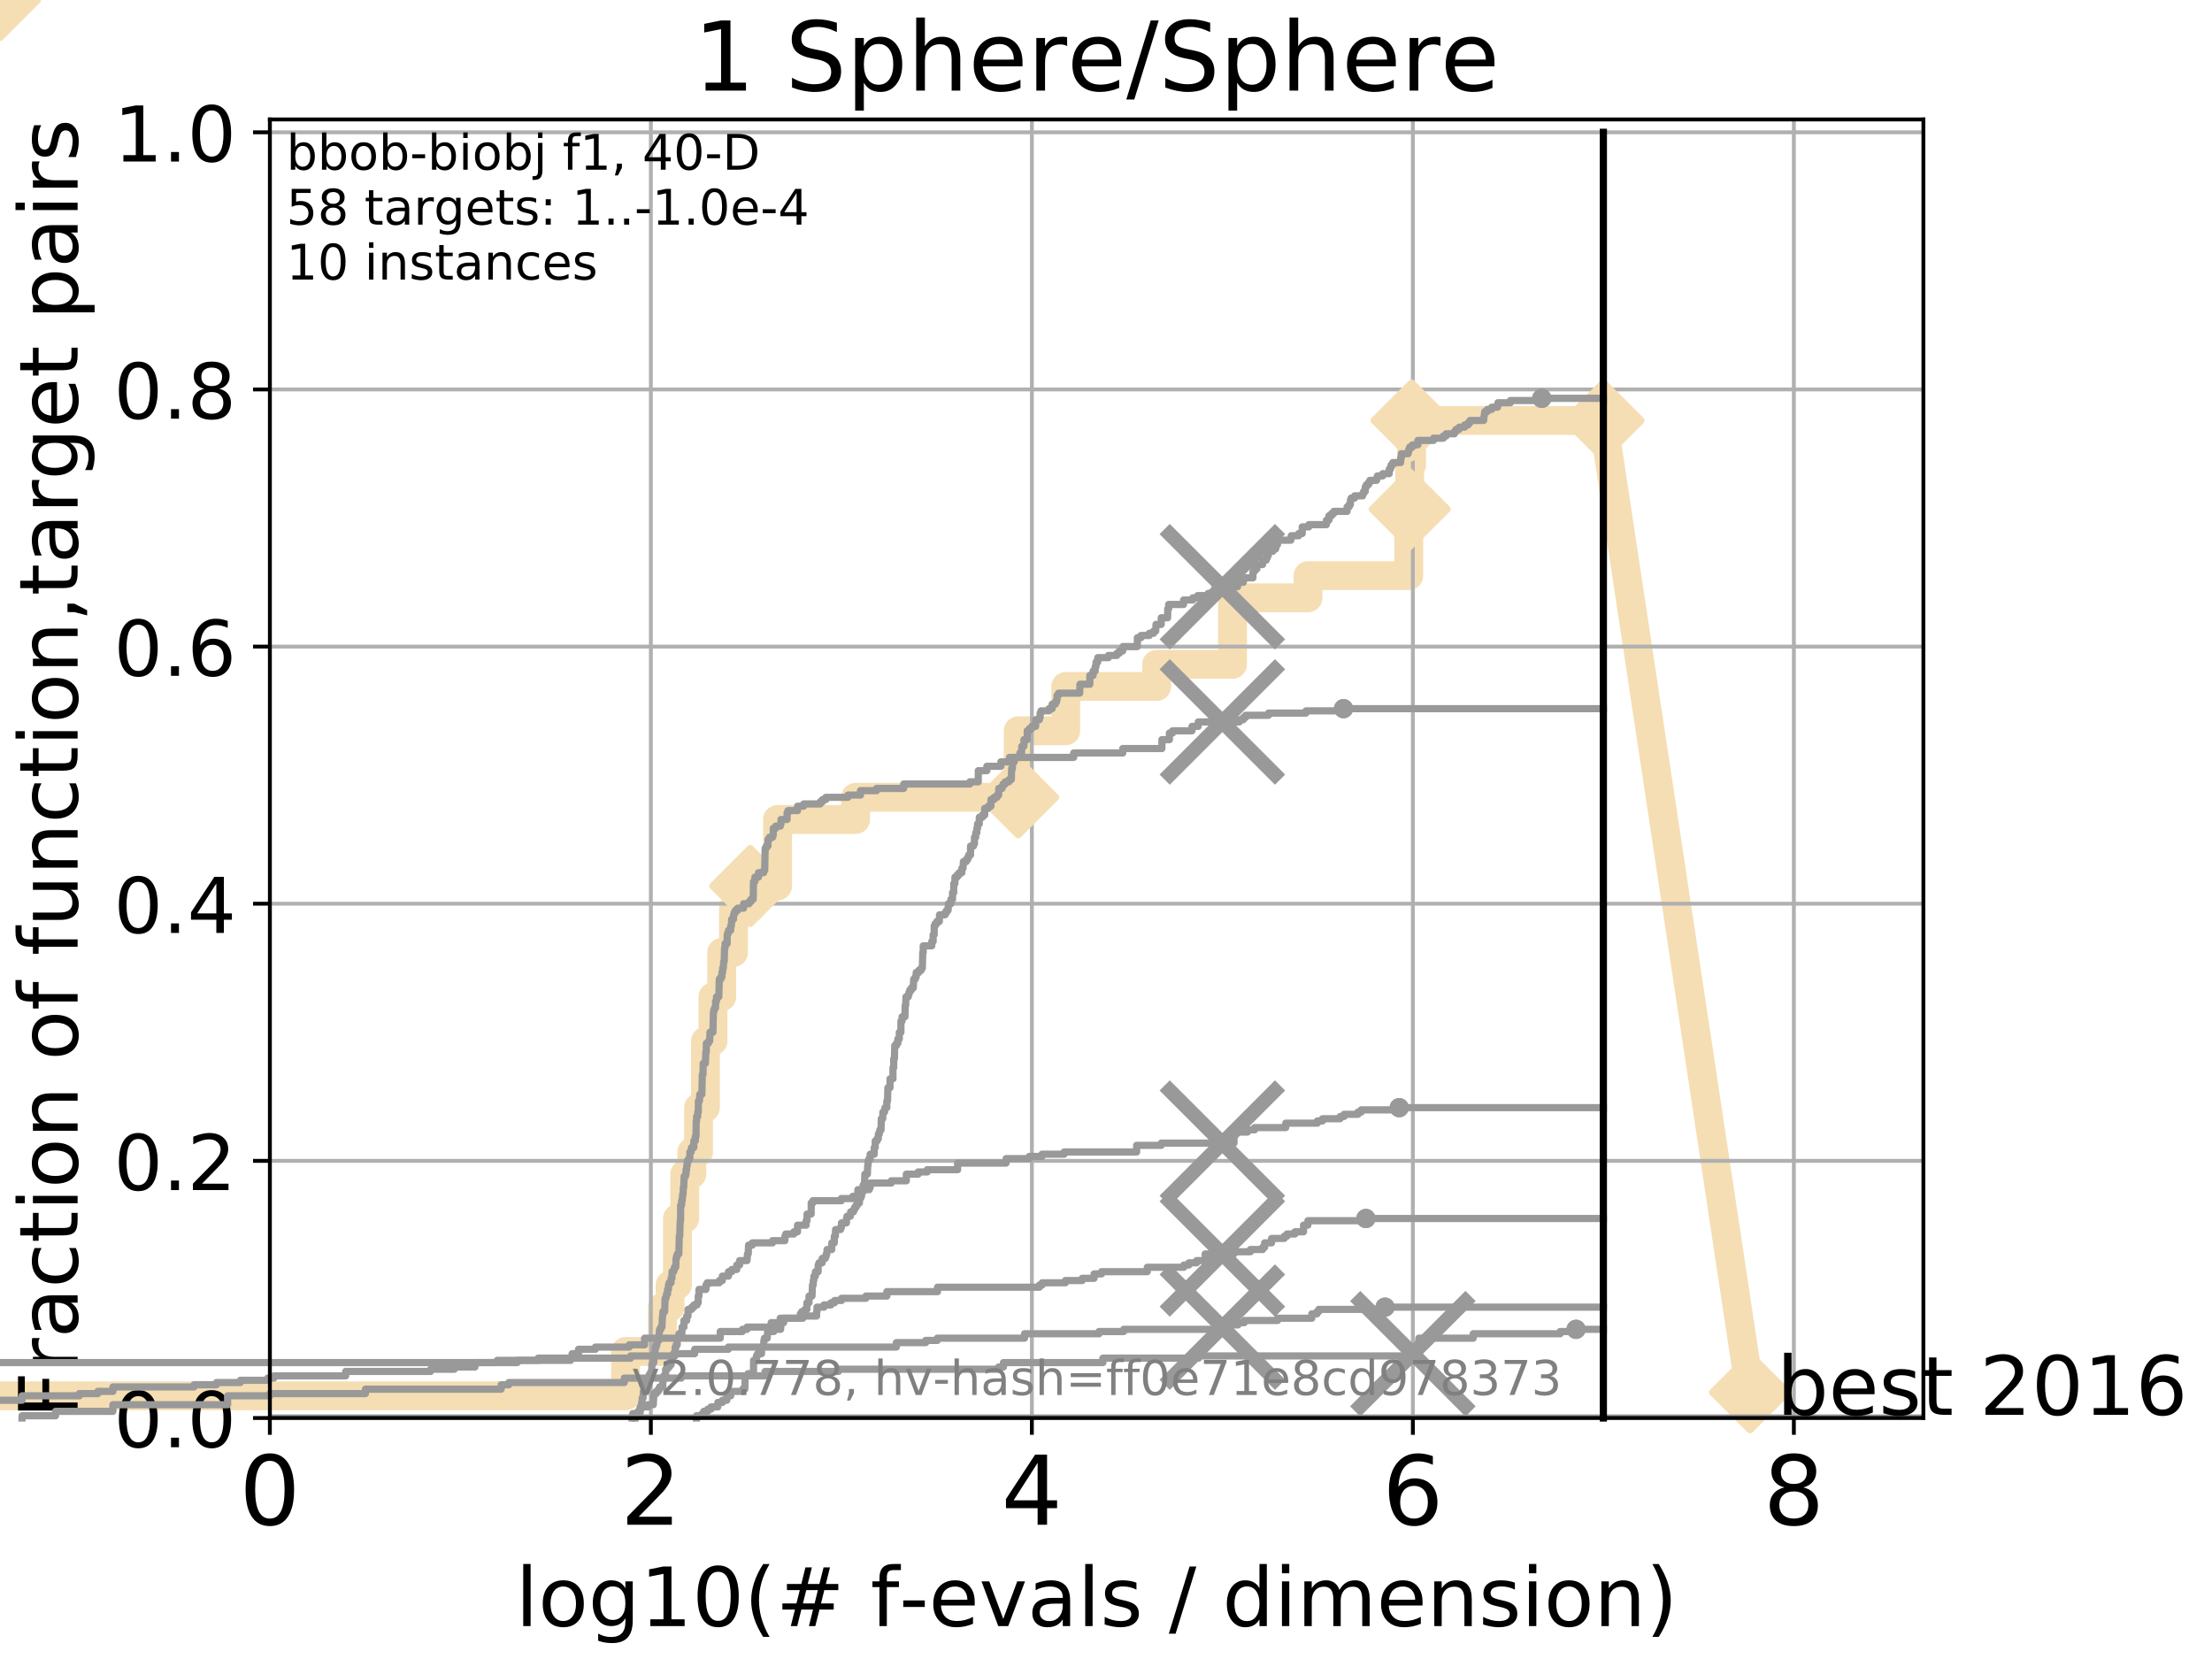 <?xml version="1.0" encoding="utf-8" standalone="no"?>
<!DOCTYPE svg PUBLIC "-//W3C//DTD SVG 1.1//EN"
  "http://www.w3.org/Graphics/SVG/1.1/DTD/svg11.dtd">
<!-- Created with matplotlib (http://matplotlib.org/) -->
<svg height="345pt" version="1.1" viewBox="0 0 460 345" width="460pt" xmlns="http://www.w3.org/2000/svg" xmlns:xlink="http://www.w3.org/1999/xlink">
 <defs>
  <style type="text/css">
*{stroke-linecap:butt;stroke-linejoin:round;}
  </style>
 </defs>
 <g id="figure_1">
  <g id="patch_1">
   <path d="M 0 345.6 
L 460.8 345.6 
L 460.8 0 
L 0 0 
z
" style="fill:#ffffff;"/>
  </g>
  <g id="axes_1">
   <g id="patch_2">
    <path d="M 56.12 294.88 
L 399.984 294.88 
L 399.984 24.84 
L 56.12 24.84 
z
" style="fill:#ffffff;"/>
   </g>
   <g id="line2d_1">
    <path d="M -1 290.27 
L 130.089 290.27 
L 130.089 281.051 
L 137.756 281.051 
L 137.756 271.831 
L 139.345 271.831 
L 139.345 267.221 
L 140.883 267.221 
L 140.883 253.392 
L 142.393 253.392 
L 142.393 244.173 
L 143.868 244.173 
L 143.868 239.563 
L 145.272 239.563 
L 145.272 230.343 
L 146.704 230.343 
L 146.704 216.514 
L 148.267 216.514 
L 148.267 207.294 
L 150.079 207.294 
L 150.079 198.075 
L 152.531 198.075 
L 152.531 188.855 
L 156.021 188.855 
L 156.021 184.246 
L 161.704 184.246 
L 161.704 170.416 
L 177.935 170.416 
L 177.935 165.807 
L 211.742 165.807 
L 211.742 151.977 
L 221.632 151.977 
L 221.632 142.758 
L 240.537 142.758 
L 240.537 138.148 
L 256.314 138.148 
L 256.314 124.319 
L 272.013 124.319 
L 272.013 119.709 
L 292.961 119.709 
L 292.961 105.88 
L 293.157 105.88 
L 293.157 96.66 
L 293.542 96.66 
L 293.542 87.441 
L 333.43 87.441 
" style="fill:none;stroke:#f5deb3;stroke-linecap:square;stroke-width:6;"/>
   </g>
   <g id="line2d_2">
    <path d="M 0 0 
" style="fill:none;stroke:#f5deb3;stroke-linecap:square;stroke-width:6;"/>
    <defs>
     <path d="M -0 7.778 
L 7.778 0 
L 0 -7.778 
L -7.778 -0 
z
" id="m5640f0391d" style="stroke:#f5deb3;stroke-linejoin:miter;stroke-width:1.5;"/>
    </defs>
    <g>
     <use style="fill:#f5deb3;stroke:#f5deb3;stroke-linejoin:miter;stroke-width:1.5;" x="0" xlink:href="#m5640f0391d" y="0"/>
    </g>
   </g>
   <g id="line2d_3">
    <path d="M 333.43 87.441 
L 363.934 289.533 
" style="fill:none;stroke:#f5deb3;stroke-linecap:square;stroke-width:6;"/>
    <g>
     <use style="fill:#f5deb3;stroke:#f5deb3;stroke-linejoin:miter;stroke-width:1.5;" x="333.43" xlink:href="#m5640f0391d" y="87.441"/>
     <use style="fill:#f5deb3;stroke:#f5deb3;stroke-linejoin:miter;stroke-width:1.5;" x="363.934" xlink:href="#m5640f0391d" y="289.533"/>
    </g>
   </g>
   <g id="matplotlib.axis_1">
    <g id="xtick_1">
     <g id="line2d_4">
      <path clip-path="url(#pc4303d9842)" d="M 56.12 294.88 
L 56.12 24.84 
" style="fill:none;stroke:#b0b0b0;stroke-linecap:square;stroke-width:0.8;"/>
     </g>
     <g id="line2d_5">
      <defs>
       <path d="M 0 0 
L 0 3.5 
" id="mdff370b499" style="stroke:#000000;stroke-width:0.8;"/>
      </defs>
      <g>
       <use style="stroke:#000000;stroke-width:0.8;" x="56.12" xlink:href="#mdff370b499" y="294.88"/>
      </g>
     </g>
     <g id="text_1">
      <!-- 0 -->
      <defs>
       <path d="M 31.781 66.406 
Q 24.172 66.406 20.328 58.906 
Q 16.5 51.422 16.5 36.375 
Q 16.5 21.391 20.328 13.891 
Q 24.172 6.391 31.781 6.391 
Q 39.453 6.391 43.281 13.891 
Q 47.125 21.391 47.125 36.375 
Q 47.125 51.422 43.281 58.906 
Q 39.453 66.406 31.781 66.406 
z
M 31.781 74.219 
Q 44.047 74.219 50.516 64.516 
Q 56.984 54.828 56.984 36.375 
Q 56.984 17.969 50.516 8.266 
Q 44.047 -1.422 31.781 -1.422 
Q 19.531 -1.422 13.062 8.266 
Q 6.594 17.969 6.594 36.375 
Q 6.594 54.828 13.062 64.516 
Q 19.531 74.219 31.781 74.219 
z
" id="DejaVuSans-30"/>
      </defs>
      <g transform="translate(49.758 317.077)scale(0.2 -0.2)">
       <use xlink:href="#DejaVuSans-30"/>
      </g>
     </g>
    </g>
    <g id="xtick_2">
     <g id="line2d_6">
      <path clip-path="url(#pc4303d9842)" d="M 135.351 294.88 
L 135.351 24.84 
" style="fill:none;stroke:#b0b0b0;stroke-linecap:square;stroke-width:0.8;"/>
     </g>
     <g id="line2d_7">
      <g>
       <use style="stroke:#000000;stroke-width:0.8;" x="135.351" xlink:href="#mdff370b499" y="294.88"/>
      </g>
     </g>
     <g id="text_2">
      <!-- 2 -->
      <defs>
       <path d="M 19.188 8.297 
L 53.609 8.297 
L 53.609 0 
L 7.328 0 
L 7.328 8.297 
Q 12.938 14.109 22.625 23.891 
Q 32.328 33.688 34.812 36.531 
Q 39.547 41.844 41.422 45.531 
Q 43.312 49.219 43.312 52.781 
Q 43.312 58.594 39.234 62.25 
Q 35.156 65.922 28.609 65.922 
Q 23.969 65.922 18.812 64.312 
Q 13.672 62.703 7.812 59.422 
L 7.812 69.391 
Q 13.766 71.781 18.938 73 
Q 24.125 74.219 28.422 74.219 
Q 39.75 74.219 46.484 68.547 
Q 53.219 62.891 53.219 53.422 
Q 53.219 48.922 51.531 44.891 
Q 49.859 40.875 45.406 35.406 
Q 44.188 33.984 37.641 27.219 
Q 31.109 20.453 19.188 8.297 
z
" id="DejaVuSans-32"/>
      </defs>
      <g transform="translate(128.989 317.077)scale(0.2 -0.2)">
       <use xlink:href="#DejaVuSans-32"/>
      </g>
     </g>
    </g>
    <g id="xtick_3">
     <g id="line2d_8">
      <path clip-path="url(#pc4303d9842)" d="M 214.583 294.88 
L 214.583 24.84 
" style="fill:none;stroke:#b0b0b0;stroke-linecap:square;stroke-width:0.8;"/>
     </g>
     <g id="line2d_9">
      <g>
       <use style="stroke:#000000;stroke-width:0.8;" x="214.583" xlink:href="#mdff370b499" y="294.88"/>
      </g>
     </g>
     <g id="text_3">
      <!-- 4 -->
      <defs>
       <path d="M 37.797 64.312 
L 12.891 25.391 
L 37.797 25.391 
z
M 35.203 72.906 
L 47.609 72.906 
L 47.609 25.391 
L 58.016 25.391 
L 58.016 17.188 
L 47.609 17.188 
L 47.609 0 
L 37.797 0 
L 37.797 17.188 
L 4.891 17.188 
L 4.891 26.703 
z
" id="DejaVuSans-34"/>
      </defs>
      <g transform="translate(208.22 317.077)scale(0.2 -0.2)">
       <use xlink:href="#DejaVuSans-34"/>
      </g>
     </g>
    </g>
    <g id="xtick_4">
     <g id="line2d_10">
      <path clip-path="url(#pc4303d9842)" d="M 293.814 294.88 
L 293.814 24.84 
" style="fill:none;stroke:#b0b0b0;stroke-linecap:square;stroke-width:0.8;"/>
     </g>
     <g id="line2d_11">
      <g>
       <use style="stroke:#000000;stroke-width:0.8;" x="293.814" xlink:href="#mdff370b499" y="294.88"/>
      </g>
     </g>
     <g id="text_4">
      <!-- 6 -->
      <defs>
       <path d="M 33.016 40.375 
Q 26.375 40.375 22.484 35.828 
Q 18.609 31.297 18.609 23.391 
Q 18.609 15.531 22.484 10.953 
Q 26.375 6.391 33.016 6.391 
Q 39.656 6.391 43.531 10.953 
Q 47.406 15.531 47.406 23.391 
Q 47.406 31.297 43.531 35.828 
Q 39.656 40.375 33.016 40.375 
z
M 52.594 71.297 
L 52.594 62.312 
Q 48.875 64.062 45.094 64.984 
Q 41.312 65.922 37.594 65.922 
Q 27.828 65.922 22.672 59.328 
Q 17.531 52.734 16.797 39.406 
Q 19.672 43.656 24.016 45.922 
Q 28.375 48.188 33.594 48.188 
Q 44.578 48.188 50.953 41.516 
Q 57.328 34.859 57.328 23.391 
Q 57.328 12.156 50.688 5.359 
Q 44.047 -1.422 33.016 -1.422 
Q 20.359 -1.422 13.672 8.266 
Q 6.984 17.969 6.984 36.375 
Q 6.984 53.656 15.188 63.938 
Q 23.391 74.219 37.203 74.219 
Q 40.922 74.219 44.703 73.484 
Q 48.484 72.75 52.594 71.297 
z
" id="DejaVuSans-36"/>
      </defs>
      <g transform="translate(287.452 317.077)scale(0.2 -0.2)">
       <use xlink:href="#DejaVuSans-36"/>
      </g>
     </g>
    </g>
    <g id="xtick_5">
     <g id="line2d_12">
      <path clip-path="url(#pc4303d9842)" d="M 373.045 294.88 
L 373.045 24.84 
" style="fill:none;stroke:#b0b0b0;stroke-linecap:square;stroke-width:0.8;"/>
     </g>
     <g id="line2d_13">
      <g>
       <use style="stroke:#000000;stroke-width:0.8;" x="373.045" xlink:href="#mdff370b499" y="294.88"/>
      </g>
     </g>
     <g id="text_5">
      <!-- 8 -->
      <defs>
       <path d="M 31.781 34.625 
Q 24.75 34.625 20.719 30.859 
Q 16.703 27.094 16.703 20.516 
Q 16.703 13.922 20.719 10.156 
Q 24.75 6.391 31.781 6.391 
Q 38.812 6.391 42.859 10.172 
Q 46.922 13.969 46.922 20.516 
Q 46.922 27.094 42.891 30.859 
Q 38.875 34.625 31.781 34.625 
z
M 21.922 38.812 
Q 15.578 40.375 12.031 44.719 
Q 8.5 49.078 8.5 55.328 
Q 8.5 64.062 14.719 69.141 
Q 20.953 74.219 31.781 74.219 
Q 42.672 74.219 48.875 69.141 
Q 55.078 64.062 55.078 55.328 
Q 55.078 49.078 51.531 44.719 
Q 48 40.375 41.703 38.812 
Q 48.828 37.156 52.797 32.312 
Q 56.781 27.484 56.781 20.516 
Q 56.781 9.906 50.312 4.234 
Q 43.844 -1.422 31.781 -1.422 
Q 19.734 -1.422 13.25 4.234 
Q 6.781 9.906 6.781 20.516 
Q 6.781 27.484 10.781 32.312 
Q 14.797 37.156 21.922 38.812 
z
M 18.312 54.391 
Q 18.312 48.734 21.844 45.562 
Q 25.391 42.391 31.781 42.391 
Q 38.141 42.391 41.719 45.562 
Q 45.312 48.734 45.312 54.391 
Q 45.312 60.062 41.719 63.234 
Q 38.141 66.406 31.781 66.406 
Q 25.391 66.406 21.844 63.234 
Q 18.312 60.062 18.312 54.391 
z
" id="DejaVuSans-38"/>
      </defs>
      <g transform="translate(366.683 317.077)scale(0.2 -0.2)">
       <use xlink:href="#DejaVuSans-38"/>
      </g>
     </g>
    </g>
    <g id="text_6">
     <!-- log10(# f-evals / dimension) -->
     <defs>
      <path d="M 9.422 75.984 
L 18.406 75.984 
L 18.406 0 
L 9.422 0 
z
" id="DejaVuSans-6c"/>
      <path d="M 30.609 48.391 
Q 23.391 48.391 19.188 42.75 
Q 14.984 37.109 14.984 27.297 
Q 14.984 17.484 19.156 11.844 
Q 23.344 6.203 30.609 6.203 
Q 37.797 6.203 41.984 11.859 
Q 46.188 17.531 46.188 27.297 
Q 46.188 37.016 41.984 42.703 
Q 37.797 48.391 30.609 48.391 
z
M 30.609 56 
Q 42.328 56 49.016 48.375 
Q 55.719 40.766 55.719 27.297 
Q 55.719 13.875 49.016 6.219 
Q 42.328 -1.422 30.609 -1.422 
Q 18.844 -1.422 12.172 6.219 
Q 5.516 13.875 5.516 27.297 
Q 5.516 40.766 12.172 48.375 
Q 18.844 56 30.609 56 
z
" id="DejaVuSans-6f"/>
      <path d="M 45.406 27.984 
Q 45.406 37.75 41.375 43.109 
Q 37.359 48.484 30.078 48.484 
Q 22.859 48.484 18.828 43.109 
Q 14.797 37.75 14.797 27.984 
Q 14.797 18.266 18.828 12.891 
Q 22.859 7.516 30.078 7.516 
Q 37.359 7.516 41.375 12.891 
Q 45.406 18.266 45.406 27.984 
z
M 54.391 6.781 
Q 54.391 -7.172 48.188 -13.984 
Q 42 -20.797 29.203 -20.797 
Q 24.469 -20.797 20.266 -20.094 
Q 16.062 -19.391 12.109 -17.922 
L 12.109 -9.188 
Q 16.062 -11.328 19.922 -12.344 
Q 23.781 -13.375 27.781 -13.375 
Q 36.625 -13.375 41.016 -8.766 
Q 45.406 -4.156 45.406 5.172 
L 45.406 9.625 
Q 42.625 4.781 38.281 2.391 
Q 33.938 0 27.875 0 
Q 17.828 0 11.672 7.656 
Q 5.516 15.328 5.516 27.984 
Q 5.516 40.672 11.672 48.328 
Q 17.828 56 27.875 56 
Q 33.938 56 38.281 53.609 
Q 42.625 51.219 45.406 46.391 
L 45.406 54.688 
L 54.391 54.688 
z
" id="DejaVuSans-67"/>
      <path d="M 12.406 8.297 
L 28.516 8.297 
L 28.516 63.922 
L 10.984 60.406 
L 10.984 69.391 
L 28.422 72.906 
L 38.281 72.906 
L 38.281 8.297 
L 54.391 8.297 
L 54.391 0 
L 12.406 0 
z
" id="DejaVuSans-31"/>
      <path d="M 31 75.875 
Q 24.469 64.656 21.281 53.656 
Q 18.109 42.672 18.109 31.391 
Q 18.109 20.125 21.312 9.062 
Q 24.516 -2 31 -13.188 
L 23.188 -13.188 
Q 15.875 -1.703 12.234 9.375 
Q 8.594 20.453 8.594 31.391 
Q 8.594 42.281 12.203 53.312 
Q 15.828 64.359 23.188 75.875 
z
" id="DejaVuSans-28"/>
      <path d="M 51.125 44 
L 36.922 44 
L 32.812 27.688 
L 47.125 27.688 
z
M 43.797 71.781 
L 38.719 51.516 
L 52.984 51.516 
L 58.109 71.781 
L 65.922 71.781 
L 60.891 51.516 
L 76.125 51.516 
L 76.125 44 
L 58.984 44 
L 54.984 27.688 
L 70.516 27.688 
L 70.516 20.219 
L 53.078 20.219 
L 48 0 
L 40.188 0 
L 45.219 20.219 
L 30.906 20.219 
L 25.875 0 
L 18.016 0 
L 23.094 20.219 
L 7.719 20.219 
L 7.719 27.688 
L 24.906 27.688 
L 29 44 
L 13.281 44 
L 13.281 51.516 
L 30.906 51.516 
L 35.891 71.781 
z
" id="DejaVuSans-23"/>
      <path id="DejaVuSans-20"/>
      <path d="M 37.109 75.984 
L 37.109 68.5 
L 28.516 68.5 
Q 23.688 68.5 21.797 66.547 
Q 19.922 64.594 19.922 59.516 
L 19.922 54.688 
L 34.719 54.688 
L 34.719 47.703 
L 19.922 47.703 
L 19.922 0 
L 10.891 0 
L 10.891 47.703 
L 2.297 47.703 
L 2.297 54.688 
L 10.891 54.688 
L 10.891 58.5 
Q 10.891 67.625 15.141 71.797 
Q 19.391 75.984 28.609 75.984 
z
" id="DejaVuSans-66"/>
      <path d="M 4.891 31.391 
L 31.203 31.391 
L 31.203 23.391 
L 4.891 23.391 
z
" id="DejaVuSans-2d"/>
      <path d="M 56.203 29.594 
L 56.203 25.203 
L 14.891 25.203 
Q 15.484 15.922 20.484 11.062 
Q 25.484 6.203 34.422 6.203 
Q 39.594 6.203 44.453 7.469 
Q 49.312 8.734 54.109 11.281 
L 54.109 2.781 
Q 49.266 0.734 44.188 -0.344 
Q 39.109 -1.422 33.891 -1.422 
Q 20.797 -1.422 13.156 6.188 
Q 5.516 13.812 5.516 26.812 
Q 5.516 40.234 12.766 48.109 
Q 20.016 56 32.328 56 
Q 43.359 56 49.781 48.891 
Q 56.203 41.797 56.203 29.594 
z
M 47.219 32.234 
Q 47.125 39.594 43.094 43.984 
Q 39.062 48.391 32.422 48.391 
Q 24.906 48.391 20.391 44.141 
Q 15.875 39.891 15.188 32.172 
z
" id="DejaVuSans-65"/>
      <path d="M 2.984 54.688 
L 12.5 54.688 
L 29.594 8.797 
L 46.688 54.688 
L 56.203 54.688 
L 35.688 0 
L 23.484 0 
z
" id="DejaVuSans-76"/>
      <path d="M 34.281 27.484 
Q 23.391 27.484 19.188 25 
Q 14.984 22.516 14.984 16.5 
Q 14.984 11.719 18.141 8.906 
Q 21.297 6.109 26.703 6.109 
Q 34.188 6.109 38.703 11.406 
Q 43.219 16.703 43.219 25.484 
L 43.219 27.484 
z
M 52.203 31.203 
L 52.203 0 
L 43.219 0 
L 43.219 8.297 
Q 40.141 3.328 35.547 0.953 
Q 30.953 -1.422 24.312 -1.422 
Q 15.922 -1.422 10.953 3.297 
Q 6 8.016 6 15.922 
Q 6 25.141 12.172 29.828 
Q 18.359 34.516 30.609 34.516 
L 43.219 34.516 
L 43.219 35.406 
Q 43.219 41.609 39.141 45 
Q 35.062 48.391 27.688 48.391 
Q 23 48.391 18.547 47.266 
Q 14.109 46.141 10.016 43.891 
L 10.016 52.203 
Q 14.938 54.109 19.578 55.047 
Q 24.219 56 28.609 56 
Q 40.484 56 46.344 49.844 
Q 52.203 43.703 52.203 31.203 
z
" id="DejaVuSans-61"/>
      <path d="M 44.281 53.078 
L 44.281 44.578 
Q 40.484 46.531 36.375 47.5 
Q 32.281 48.484 27.875 48.484 
Q 21.188 48.484 17.844 46.438 
Q 14.5 44.391 14.5 40.281 
Q 14.5 37.156 16.891 35.375 
Q 19.281 33.594 26.516 31.984 
L 29.594 31.297 
Q 39.156 29.25 43.188 25.516 
Q 47.219 21.781 47.219 15.094 
Q 47.219 7.469 41.188 3.016 
Q 35.156 -1.422 24.609 -1.422 
Q 20.219 -1.422 15.453 -0.562 
Q 10.688 0.297 5.422 2 
L 5.422 11.281 
Q 10.406 8.688 15.234 7.391 
Q 20.062 6.109 24.812 6.109 
Q 31.156 6.109 34.562 8.281 
Q 37.984 10.453 37.984 14.406 
Q 37.984 18.062 35.516 20.016 
Q 33.062 21.969 24.703 23.781 
L 21.578 24.516 
Q 13.234 26.266 9.516 29.906 
Q 5.812 33.547 5.812 39.891 
Q 5.812 47.609 11.281 51.797 
Q 16.75 56 26.812 56 
Q 31.781 56 36.172 55.266 
Q 40.578 54.547 44.281 53.078 
z
" id="DejaVuSans-73"/>
      <path d="M 25.391 72.906 
L 33.688 72.906 
L 8.297 -9.281 
L 0 -9.281 
z
" id="DejaVuSans-2f"/>
      <path d="M 45.406 46.391 
L 45.406 75.984 
L 54.391 75.984 
L 54.391 0 
L 45.406 0 
L 45.406 8.203 
Q 42.578 3.328 38.25 0.953 
Q 33.938 -1.422 27.875 -1.422 
Q 17.969 -1.422 11.734 6.484 
Q 5.516 14.406 5.516 27.297 
Q 5.516 40.188 11.734 48.094 
Q 17.969 56 27.875 56 
Q 33.938 56 38.25 53.625 
Q 42.578 51.266 45.406 46.391 
z
M 14.797 27.297 
Q 14.797 17.391 18.875 11.75 
Q 22.953 6.109 30.078 6.109 
Q 37.203 6.109 41.297 11.75 
Q 45.406 17.391 45.406 27.297 
Q 45.406 37.203 41.297 42.844 
Q 37.203 48.484 30.078 48.484 
Q 22.953 48.484 18.875 42.844 
Q 14.797 37.203 14.797 27.297 
z
" id="DejaVuSans-64"/>
      <path d="M 9.422 54.688 
L 18.406 54.688 
L 18.406 0 
L 9.422 0 
z
M 9.422 75.984 
L 18.406 75.984 
L 18.406 64.594 
L 9.422 64.594 
z
" id="DejaVuSans-69"/>
      <path d="M 52 44.188 
Q 55.375 50.25 60.062 53.125 
Q 64.75 56 71.094 56 
Q 79.641 56 84.281 50.016 
Q 88.922 44.047 88.922 33.016 
L 88.922 0 
L 79.891 0 
L 79.891 32.719 
Q 79.891 40.578 77.094 44.375 
Q 74.312 48.188 68.609 48.188 
Q 61.625 48.188 57.562 43.547 
Q 53.516 38.922 53.516 30.906 
L 53.516 0 
L 44.484 0 
L 44.484 32.719 
Q 44.484 40.625 41.703 44.406 
Q 38.922 48.188 33.109 48.188 
Q 26.219 48.188 22.156 43.531 
Q 18.109 38.875 18.109 30.906 
L 18.109 0 
L 9.078 0 
L 9.078 54.688 
L 18.109 54.688 
L 18.109 46.188 
Q 21.188 51.219 25.484 53.609 
Q 29.781 56 35.688 56 
Q 41.656 56 45.828 52.969 
Q 50 49.953 52 44.188 
z
" id="DejaVuSans-6d"/>
      <path d="M 54.891 33.016 
L 54.891 0 
L 45.906 0 
L 45.906 32.719 
Q 45.906 40.484 42.875 44.328 
Q 39.844 48.188 33.797 48.188 
Q 26.516 48.188 22.312 43.547 
Q 18.109 38.922 18.109 30.906 
L 18.109 0 
L 9.078 0 
L 9.078 54.688 
L 18.109 54.688 
L 18.109 46.188 
Q 21.344 51.125 25.703 53.562 
Q 30.078 56 35.797 56 
Q 45.219 56 50.047 50.172 
Q 54.891 44.344 54.891 33.016 
z
" id="DejaVuSans-6e"/>
      <path d="M 8.016 75.875 
L 15.828 75.875 
Q 23.141 64.359 26.781 53.312 
Q 30.422 42.281 30.422 31.391 
Q 30.422 20.453 26.781 9.375 
Q 23.141 -1.703 15.828 -13.188 
L 8.016 -13.188 
Q 14.5 -2 17.703 9.062 
Q 20.906 20.125 20.906 31.391 
Q 20.906 42.672 17.703 53.656 
Q 14.5 64.656 8.016 75.875 
z
" id="DejaVuSans-29"/>
     </defs>
     <g transform="translate(107.211 338.154)scale(0.17 -0.17)">
      <use xlink:href="#DejaVuSans-6c"/>
      <use x="27.783" xlink:href="#DejaVuSans-6f"/>
      <use x="88.965" xlink:href="#DejaVuSans-67"/>
      <use x="152.441" xlink:href="#DejaVuSans-31"/>
      <use x="216.064" xlink:href="#DejaVuSans-30"/>
      <use x="279.688" xlink:href="#DejaVuSans-28"/>
      <use x="318.701" xlink:href="#DejaVuSans-23"/>
      <use x="402.49" xlink:href="#DejaVuSans-20"/>
      <use x="434.277" xlink:href="#DejaVuSans-66"/>
      <use x="469.404" xlink:href="#DejaVuSans-2d"/>
      <use x="505.488" xlink:href="#DejaVuSans-65"/>
      <use x="567.012" xlink:href="#DejaVuSans-76"/>
      <use x="626.191" xlink:href="#DejaVuSans-61"/>
      <use x="687.471" xlink:href="#DejaVuSans-6c"/>
      <use x="715.254" xlink:href="#DejaVuSans-73"/>
      <use x="767.354" xlink:href="#DejaVuSans-20"/>
      <use x="799.141" xlink:href="#DejaVuSans-2f"/>
      <use x="832.832" xlink:href="#DejaVuSans-20"/>
      <use x="864.619" xlink:href="#DejaVuSans-64"/>
      <use x="928.096" xlink:href="#DejaVuSans-69"/>
      <use x="955.879" xlink:href="#DejaVuSans-6d"/>
      <use x="1053.291" xlink:href="#DejaVuSans-65"/>
      <use x="1114.814" xlink:href="#DejaVuSans-6e"/>
      <use x="1178.193" xlink:href="#DejaVuSans-73"/>
      <use x="1230.293" xlink:href="#DejaVuSans-69"/>
      <use x="1258.076" xlink:href="#DejaVuSans-6f"/>
      <use x="1319.258" xlink:href="#DejaVuSans-6e"/>
      <use x="1382.637" xlink:href="#DejaVuSans-29"/>
     </g>
    </g>
   </g>
   <g id="matplotlib.axis_2">
    <g id="ytick_1">
     <g id="line2d_14">
      <path clip-path="url(#pc4303d9842)" d="M 56.12 294.88 
L 399.984 294.88 
" style="fill:none;stroke:#b0b0b0;stroke-linecap:square;stroke-width:0.8;"/>
     </g>
     <g id="line2d_15">
      <defs>
       <path d="M 0 0 
L -3.5 0 
" id="m1e719cbe88" style="stroke:#000000;stroke-width:0.8;"/>
      </defs>
      <g>
       <use style="stroke:#000000;stroke-width:0.8;" x="56.12" xlink:href="#m1e719cbe88" y="294.88"/>
      </g>
     </g>
     <g id="text_7">
      <!-- 0.0 -->
      <defs>
       <path d="M 10.688 12.406 
L 21 12.406 
L 21 0 
L 10.688 0 
z
" id="DejaVuSans-2e"/>
      </defs>
      <g transform="translate(23.675 300.959)scale(0.16 -0.16)">
       <use xlink:href="#DejaVuSans-30"/>
       <use x="63.623" xlink:href="#DejaVuSans-2e"/>
       <use x="95.41" xlink:href="#DejaVuSans-30"/>
      </g>
     </g>
    </g>
    <g id="ytick_2">
     <g id="line2d_16">
      <path clip-path="url(#pc4303d9842)" d="M 56.12 241.407 
L 399.984 241.407 
" style="fill:none;stroke:#b0b0b0;stroke-linecap:square;stroke-width:0.8;"/>
     </g>
     <g id="line2d_17">
      <g>
       <use style="stroke:#000000;stroke-width:0.8;" x="56.12" xlink:href="#m1e719cbe88" y="241.407"/>
      </g>
     </g>
     <g id="text_8">
      <!-- 0.2 -->
      <g transform="translate(23.675 247.485)scale(0.16 -0.16)">
       <use xlink:href="#DejaVuSans-30"/>
       <use x="63.623" xlink:href="#DejaVuSans-2e"/>
       <use x="95.41" xlink:href="#DejaVuSans-32"/>
      </g>
     </g>
    </g>
    <g id="ytick_3">
     <g id="line2d_18">
      <path clip-path="url(#pc4303d9842)" d="M 56.12 187.933 
L 399.984 187.933 
" style="fill:none;stroke:#b0b0b0;stroke-linecap:square;stroke-width:0.8;"/>
     </g>
     <g id="line2d_19">
      <g>
       <use style="stroke:#000000;stroke-width:0.8;" x="56.12" xlink:href="#m1e719cbe88" y="187.933"/>
      </g>
     </g>
     <g id="text_9">
      <!-- 0.4 -->
      <g transform="translate(23.675 194.012)scale(0.16 -0.16)">
       <use xlink:href="#DejaVuSans-30"/>
       <use x="63.623" xlink:href="#DejaVuSans-2e"/>
       <use x="95.41" xlink:href="#DejaVuSans-34"/>
      </g>
     </g>
    </g>
    <g id="ytick_4">
     <g id="line2d_20">
      <path clip-path="url(#pc4303d9842)" d="M 56.12 134.46 
L 399.984 134.46 
" style="fill:none;stroke:#b0b0b0;stroke-linecap:square;stroke-width:0.8;"/>
     </g>
     <g id="line2d_21">
      <g>
       <use style="stroke:#000000;stroke-width:0.8;" x="56.12" xlink:href="#m1e719cbe88" y="134.46"/>
      </g>
     </g>
     <g id="text_10">
      <!-- 0.6 -->
      <g transform="translate(23.675 140.539)scale(0.16 -0.16)">
       <use xlink:href="#DejaVuSans-30"/>
       <use x="63.623" xlink:href="#DejaVuSans-2e"/>
       <use x="95.41" xlink:href="#DejaVuSans-36"/>
      </g>
     </g>
    </g>
    <g id="ytick_5">
     <g id="line2d_22">
      <path clip-path="url(#pc4303d9842)" d="M 56.12 80.987 
L 399.984 80.987 
" style="fill:none;stroke:#b0b0b0;stroke-linecap:square;stroke-width:0.8;"/>
     </g>
     <g id="line2d_23">
      <g>
       <use style="stroke:#000000;stroke-width:0.8;" x="56.12" xlink:href="#m1e719cbe88" y="80.987"/>
      </g>
     </g>
     <g id="text_11">
      <!-- 0.8 -->
      <g transform="translate(23.675 87.066)scale(0.16 -0.16)">
       <use xlink:href="#DejaVuSans-30"/>
       <use x="63.623" xlink:href="#DejaVuSans-2e"/>
       <use x="95.41" xlink:href="#DejaVuSans-38"/>
      </g>
     </g>
    </g>
    <g id="ytick_6">
     <g id="line2d_24">
      <path clip-path="url(#pc4303d9842)" d="M 56.12 27.514 
L 399.984 27.514 
" style="fill:none;stroke:#b0b0b0;stroke-linecap:square;stroke-width:0.8;"/>
     </g>
     <g id="line2d_25">
      <g>
       <use style="stroke:#000000;stroke-width:0.8;" x="56.12" xlink:href="#m1e719cbe88" y="27.514"/>
      </g>
     </g>
     <g id="text_12">
      <!-- 1.0 -->
      <g transform="translate(23.675 33.592)scale(0.16 -0.16)">
       <use xlink:href="#DejaVuSans-31"/>
       <use x="63.623" xlink:href="#DejaVuSans-2e"/>
       <use x="95.41" xlink:href="#DejaVuSans-30"/>
      </g>
     </g>
    </g>
    <g id="text_13">
     <!-- Fraction of function,target pairs -->
     <defs>
      <path d="M 9.812 72.906 
L 51.703 72.906 
L 51.703 64.594 
L 19.672 64.594 
L 19.672 43.109 
L 48.578 43.109 
L 48.578 34.812 
L 19.672 34.812 
L 19.672 0 
L 9.812 0 
z
" id="DejaVuSans-46"/>
      <path d="M 41.109 46.297 
Q 39.594 47.172 37.812 47.578 
Q 36.031 48 33.891 48 
Q 26.266 48 22.188 43.047 
Q 18.109 38.094 18.109 28.812 
L 18.109 0 
L 9.078 0 
L 9.078 54.688 
L 18.109 54.688 
L 18.109 46.188 
Q 20.953 51.172 25.484 53.578 
Q 30.031 56 36.531 56 
Q 37.453 56 38.578 55.875 
Q 39.703 55.766 41.062 55.516 
z
" id="DejaVuSans-72"/>
      <path d="M 48.781 52.594 
L 48.781 44.188 
Q 44.969 46.297 41.141 47.344 
Q 37.312 48.391 33.406 48.391 
Q 24.656 48.391 19.812 42.844 
Q 14.984 37.312 14.984 27.297 
Q 14.984 17.281 19.812 11.734 
Q 24.656 6.203 33.406 6.203 
Q 37.312 6.203 41.141 7.25 
Q 44.969 8.297 48.781 10.406 
L 48.781 2.094 
Q 45.016 0.344 40.984 -0.531 
Q 36.969 -1.422 32.422 -1.422 
Q 20.062 -1.422 12.781 6.344 
Q 5.516 14.109 5.516 27.297 
Q 5.516 40.672 12.859 48.328 
Q 20.219 56 33.016 56 
Q 37.156 56 41.109 55.141 
Q 45.062 54.297 48.781 52.594 
z
" id="DejaVuSans-63"/>
      <path d="M 18.312 70.219 
L 18.312 54.688 
L 36.812 54.688 
L 36.812 47.703 
L 18.312 47.703 
L 18.312 18.016 
Q 18.312 11.328 20.141 9.422 
Q 21.969 7.516 27.594 7.516 
L 36.812 7.516 
L 36.812 0 
L 27.594 0 
Q 17.188 0 13.234 3.875 
Q 9.281 7.766 9.281 18.016 
L 9.281 47.703 
L 2.688 47.703 
L 2.688 54.688 
L 9.281 54.688 
L 9.281 70.219 
z
" id="DejaVuSans-74"/>
      <path d="M 8.5 21.578 
L 8.5 54.688 
L 17.484 54.688 
L 17.484 21.922 
Q 17.484 14.156 20.5 10.266 
Q 23.531 6.391 29.594 6.391 
Q 36.859 6.391 41.078 11.031 
Q 45.312 15.672 45.312 23.688 
L 45.312 54.688 
L 54.297 54.688 
L 54.297 0 
L 45.312 0 
L 45.312 8.406 
Q 42.047 3.422 37.719 1 
Q 33.406 -1.422 27.688 -1.422 
Q 18.266 -1.422 13.375 4.438 
Q 8.5 10.297 8.5 21.578 
z
M 31.109 56 
z
" id="DejaVuSans-75"/>
      <path d="M 11.719 12.406 
L 22.016 12.406 
L 22.016 4 
L 14.016 -11.625 
L 7.719 -11.625 
L 11.719 4 
z
" id="DejaVuSans-2c"/>
      <path d="M 18.109 8.203 
L 18.109 -20.797 
L 9.078 -20.797 
L 9.078 54.688 
L 18.109 54.688 
L 18.109 46.391 
Q 20.953 51.266 25.266 53.625 
Q 29.594 56 35.594 56 
Q 45.562 56 51.781 48.094 
Q 58.016 40.188 58.016 27.297 
Q 58.016 14.406 51.781 6.484 
Q 45.562 -1.422 35.594 -1.422 
Q 29.594 -1.422 25.266 0.953 
Q 20.953 3.328 18.109 8.203 
z
M 48.688 27.297 
Q 48.688 37.203 44.609 42.844 
Q 40.531 48.484 33.406 48.484 
Q 26.266 48.484 22.188 42.844 
Q 18.109 37.203 18.109 27.297 
Q 18.109 17.391 22.188 11.75 
Q 26.266 6.109 33.406 6.109 
Q 40.531 6.109 44.609 11.75 
Q 48.688 17.391 48.688 27.297 
z
" id="DejaVuSans-70"/>
     </defs>
     <g transform="translate(16.14 294.999)rotate(-90)scale(0.17 -0.17)">
      <use xlink:href="#DejaVuSans-46"/>
      <use x="57.41" xlink:href="#DejaVuSans-72"/>
      <use x="98.523" xlink:href="#DejaVuSans-61"/>
      <use x="159.803" xlink:href="#DejaVuSans-63"/>
      <use x="214.783" xlink:href="#DejaVuSans-74"/>
      <use x="253.992" xlink:href="#DejaVuSans-69"/>
      <use x="281.775" xlink:href="#DejaVuSans-6f"/>
      <use x="342.957" xlink:href="#DejaVuSans-6e"/>
      <use x="406.336" xlink:href="#DejaVuSans-20"/>
      <use x="438.123" xlink:href="#DejaVuSans-6f"/>
      <use x="499.305" xlink:href="#DejaVuSans-66"/>
      <use x="534.51" xlink:href="#DejaVuSans-20"/>
      <use x="566.297" xlink:href="#DejaVuSans-66"/>
      <use x="601.502" xlink:href="#DejaVuSans-75"/>
      <use x="664.881" xlink:href="#DejaVuSans-6e"/>
      <use x="728.26" xlink:href="#DejaVuSans-63"/>
      <use x="783.24" xlink:href="#DejaVuSans-74"/>
      <use x="822.449" xlink:href="#DejaVuSans-69"/>
      <use x="850.232" xlink:href="#DejaVuSans-6f"/>
      <use x="911.414" xlink:href="#DejaVuSans-6e"/>
      <use x="974.793" xlink:href="#DejaVuSans-2c"/>
      <use x="1006.58" xlink:href="#DejaVuSans-74"/>
      <use x="1045.789" xlink:href="#DejaVuSans-61"/>
      <use x="1107.068" xlink:href="#DejaVuSans-72"/>
      <use x="1148.166" xlink:href="#DejaVuSans-67"/>
      <use x="1211.643" xlink:href="#DejaVuSans-65"/>
      <use x="1273.166" xlink:href="#DejaVuSans-74"/>
      <use x="1312.375" xlink:href="#DejaVuSans-20"/>
      <use x="1344.162" xlink:href="#DejaVuSans-70"/>
      <use x="1407.639" xlink:href="#DejaVuSans-61"/>
      <use x="1468.918" xlink:href="#DejaVuSans-69"/>
      <use x="1496.701" xlink:href="#DejaVuSans-72"/>
      <use x="1537.814" xlink:href="#DejaVuSans-73"/>
     </g>
    </g>
   </g>
   <g id="line2d_26">
    <defs>
     <path d="M 0 1.5 
C 0.398 1.5 0.779 1.342 1.061 1.061 
C 1.342 0.779 1.5 0.398 1.5 0 
C 1.5 -0.398 1.342 -0.779 1.061 -1.061 
C 0.779 -1.342 0.398 -1.5 0 -1.5 
C -0.398 -1.5 -0.779 -1.342 -1.061 -1.061 
C -1.342 -0.779 -1.5 -0.398 -1.5 0 
C -1.5 0.398 -1.342 0.779 -1.061 1.061 
C -0.779 1.342 -0.398 1.5 0 1.5 
z
" id="m9b81beebd0" style="stroke:#f5deb3;"/>
    </defs>
    <g>
     <use style="fill:#f5deb3;stroke:#f5deb3;" x="293.542" xlink:href="#m9b81beebd0" y="87.441"/>
     <use style="fill:#f5deb3;stroke:#f5deb3;" x="293.542" xlink:href="#m9b81beebd0" y="87.441"/>
    </g>
   </g>
   <g id="line2d_27">
    <g>
     <use style="fill:#f5deb3;stroke:#f5deb3;stroke-linejoin:miter;stroke-width:1.5;" x="156.021" xlink:href="#m5640f0391d" y="184.246"/>
     <use style="fill:#f5deb3;stroke:#f5deb3;stroke-linejoin:miter;stroke-width:1.5;" x="211.742" xlink:href="#m5640f0391d" y="165.807"/>
     <use style="fill:#f5deb3;stroke:#f5deb3;stroke-linejoin:miter;stroke-width:1.5;" x="293.157" xlink:href="#m5640f0391d" y="105.88"/>
     <use style="fill:#f5deb3;stroke:#f5deb3;stroke-linejoin:miter;stroke-width:1.5;" x="293.542" xlink:href="#m5640f0391d" y="87.441"/>
     <use style="fill:#f5deb3;stroke:#f5deb3;stroke-linejoin:miter;stroke-width:1.5;" x="333.43" xlink:href="#m5640f0391d" y="87.441"/>
    </g>
   </g>
   <g id="line2d_28">
    <defs>
     <path d="M 0 1.5 
C 0.398 1.5 0.779 1.342 1.061 1.061 
C 1.342 0.779 1.5 0.398 1.5 0 
C 1.5 -0.398 1.342 -0.779 1.061 -1.061 
C 0.779 -1.342 0.398 -1.5 0 -1.5 
C -0.398 -1.5 -0.779 -1.342 -1.061 -1.061 
C -1.342 -0.779 -1.5 -0.398 -1.5 0 
C -1.5 0.398 -1.342 0.779 -1.061 1.061 
C -0.779 1.342 -0.398 1.5 0 1.5 
z
" id="m6df21bd121" style="stroke:#999999;"/>
    </defs>
    <g>
     <use style="fill:#999999;stroke:#999999;" x="284.044" xlink:href="#m6df21bd121" y="253.392"/>
     <use style="fill:#999999;stroke:#999999;" x="284.044" xlink:href="#m6df21bd121" y="253.392"/>
    </g>
   </g>
   <g id="line2d_29">
    <path d="M -1 283.356 
L 107.575 283.356 
L 107.575 282.895 
L 118.67 282.895 
L 118.67 282.434 
L 118.974 282.434 
L 118.974 281.512 
L 120.303 281.512 
L 120.303 280.59 
L 123.817 280.59 
L 123.817 280.129 
L 130.855 280.129 
L 130.855 279.668 
L 134.047 279.668 
L 134.047 278.285 
L 149.775 278.285 
L 149.775 276.902 
L 154.394 276.902 
L 154.394 276.441 
L 155.35 276.441 
L 155.35 275.98 
L 160.363 275.98 
L 160.363 275.058 
L 162.245 275.058 
L 162.245 274.136 
L 166.958 274.136 
L 166.958 273.675 
L 169.824 273.675 
L 169.824 272.753 
L 169.899 272.753 
L 169.899 271.831 
L 171.347 271.831 
L 171.347 271.37 
L 172.809 271.37 
L 172.809 270.909 
L 173.57 270.909 
L 173.57 270.448 
L 175.002 270.448 
L 175.002 269.987 
L 180.064 269.987 
L 180.064 269.526 
L 184.431 269.526 
L 184.431 268.604 
L 194.966 268.604 
L 194.966 267.682 
L 216.158 267.682 
L 216.158 267.221 
L 216.722 267.221 
L 216.722 266.76 
L 221.561 266.76 
L 221.561 266.299 
L 225.043 266.299 
L 225.043 265.838 
L 227.527 265.838 
L 227.527 264.917 
L 229.076 264.917 
L 229.076 264.456 
L 238.59 264.456 
L 238.59 263.534 
L 246.185 263.534 
L 246.185 263.073 
L 247.236 263.073 
L 247.236 262.612 
L 248.848 262.612 
L 248.848 262.151 
L 250.629 262.151 
L 250.629 260.768 
L 256.604 260.768 
L 256.604 260.307 
L 260.033 260.307 
L 260.033 259.846 
L 262.58 259.846 
L 262.58 259.385 
L 262.993 259.385 
L 262.993 258.924 
L 262.993 258.924 
L 262.993 258.463 
L 264.432 258.463 
L 264.432 258.002 
L 264.432 258.002 
L 264.432 257.541 
L 267.072 257.541 
L 267.072 257.08 
L 267.636 257.08 
L 267.636 256.619 
L 269.287 256.619 
L 269.287 256.158 
L 271.077 256.158 
L 271.077 255.697 
L 271.077 255.697 
L 271.077 255.236 
L 271.077 255.236 
L 271.077 254.775 
L 271.991 254.775 
L 271.991 254.314 
L 271.991 254.314 
L 271.991 253.853 
L 284.044 253.853 
L 284.044 253.392 
L 333.43 253.392 
" style="fill:none;stroke:#999999;stroke-linecap:square;stroke-width:1.5;"/>
   </g>
   <g id="line2d_30"/>
   <g id="line2d_31">
    <path d="M 0 0 
" style="fill:none;stroke:#999999;stroke-linecap:square;stroke-width:1.5;"/>
   </g>
   <g id="line2d_32">
    <path clip-path="url(#pc4303d9842)" d="M 254.199 260.768 
" style="fill:none;stroke:#999999;stroke-linecap:square;stroke-width:1.5;"/>
    <defs>
     <path d="M -12 12 
L 12 -12 
M -12 -12 
L 12 12 
" id="m1146352133" style="stroke:#999999;stroke-width:3;"/>
    </defs>
    <g clip-path="url(#pc4303d9842)">
     <use style="fill:#999999;stroke:#999999;stroke-width:3;" x="254.199" xlink:href="#m1146352133" y="260.768"/>
    </g>
   </g>
   <g id="line2d_33">
    <path clip-path="url(#pc4303d9842)" d="M 56.12 294.88 
L 56.12 294.88 
L 56.12 294.88 
L 56.12 294.88 
L 399.984 294.88 
" style="fill:none;stroke:#999999;stroke-linecap:square;stroke-width:1.5;"/>
   </g>
   <g id="line2d_34"/>
   <g id="line2d_35">
    <path clip-path="url(#pc4303d9842)" d="M 0 0 
" style="fill:none;stroke:#999999;stroke-linecap:square;stroke-width:1.5;"/>
   </g>
   <g id="line2d_36">
    <g>
     <use style="fill:#999999;stroke:#999999;" x="288.023" xlink:href="#m6df21bd121" y="271.831"/>
     <use style="fill:#999999;stroke:#999999;" x="288.023" xlink:href="#m6df21bd121" y="271.831"/>
    </g>
   </g>
   <g id="line2d_37">
    <path d="M -1 291.192 
L 4.579 291.192 
L 4.579 290.27 
L 16.504 290.27 
L 16.504 289.809 
L 20.343 289.809 
L 20.343 289.348 
L 23.48 289.348 
L 23.48 288.426 
L 40.355 288.426 
L 40.355 287.965 
L 45.034 287.965 
L 45.034 287.504 
L 49.983 287.504 
L 49.983 287.043 
L 55.684 287.043 
L 55.684 286.582 
L 56.959 286.582 
L 56.959 286.121 
L 71.885 286.121 
L 71.885 285.199 
L 89.538 285.199 
L 89.538 284.739 
L 94.487 284.739 
L 94.487 284.278 
L 98.765 284.278 
L 98.765 283.356 
L 103.414 283.356 
L 103.414 282.895 
L 111.925 282.895 
L 111.925 282.434 
L 131.148 282.434 
L 131.148 281.973 
L 140.043 281.973 
L 140.043 281.512 
L 144.458 281.512 
L 144.458 280.59 
L 151.462 280.59 
L 151.462 280.129 
L 186.403 280.129 
L 186.403 279.207 
L 192.502 279.207 
L 192.502 278.746 
L 194.924 278.746 
L 194.924 278.285 
L 213.06 278.285 
L 213.06 277.363 
L 228.55 277.363 
L 228.55 276.902 
L 233.685 276.902 
L 233.685 276.441 
L 253.29 276.441 
L 253.29 275.98 
L 254.53 275.98 
L 254.53 275.519 
L 257.451 275.519 
L 257.451 275.058 
L 258.759 275.058 
L 258.759 274.597 
L 265.676 274.597 
L 265.676 274.136 
L 272.802 274.136 
L 272.802 273.214 
L 273.896 273.214 
L 273.896 272.753 
L 274.254 272.753 
L 274.254 272.292 
L 288.023 272.292 
L 288.023 271.831 
L 333.43 271.831 
" style="fill:none;stroke:#999999;stroke-linecap:square;stroke-width:1.5;"/>
   </g>
   <g id="line2d_38"/>
   <g id="line2d_39">
    <path d="M 0 0 
" style="fill:none;stroke:#999999;stroke-linecap:square;stroke-width:1.5;"/>
   </g>
   <g id="line2d_40">
    <path clip-path="url(#pc4303d9842)" d="M 254.198 275.98 
" style="fill:none;stroke:#999999;stroke-linecap:square;stroke-width:1.5;"/>
    <g clip-path="url(#pc4303d9842)">
     <use style="fill:#999999;stroke:#999999;stroke-width:3;" x="254.198" xlink:href="#m1146352133" y="275.98"/>
    </g>
   </g>
   <g id="line2d_41">
    <g>
     <use style="fill:#999999;stroke:#999999;" x="327.749" xlink:href="#m6df21bd121" y="276.441"/>
     <use style="fill:#999999;stroke:#999999;" x="327.749" xlink:href="#m6df21bd121" y="276.441"/>
    </g>
   </g>
   <g id="line2d_42">
    <path d="M 4.579 294.88 
L 4.579 294.419 
L 11.555 294.419 
L 11.555 293.497 
L 23.48 293.497 
L 23.48 292.114 
L 47.331 292.114 
L 47.331 290.27 
L 56.12 290.27 
L 56.12 289.809 
L 75.997 289.809 
L 75.997 288.887 
L 104.221 288.887 
L 104.221 287.965 
L 105.825 287.965 
L 105.825 287.504 
L 129.824 287.504 
L 129.824 286.582 
L 141.679 286.582 
L 141.679 286.121 
L 159.103 286.121 
L 159.103 285.199 
L 174.367 285.199 
L 174.367 284.739 
L 207.677 284.739 
L 207.677 284.278 
L 208.67 284.278 
L 208.67 283.356 
L 229.353 283.356 
L 229.353 282.434 
L 249.257 282.434 
L 249.257 281.973 
L 292.578 281.973 
L 292.578 281.512 
L 293.929 281.512 
L 293.929 280.59 
L 294.502 280.59 
L 294.502 280.129 
L 295.031 280.129 
L 295.031 278.746 
L 295.059 278.746 
L 295.059 278.285 
L 306.359 278.285 
L 306.359 277.824 
L 306.373 277.824 
L 306.373 277.363 
L 324.441 277.363 
L 324.441 276.902 
L 327.749 276.902 
L 327.749 276.441 
L 333.43 276.441 
" style="fill:none;stroke:#999999;stroke-linecap:square;stroke-width:1.5;"/>
   </g>
   <g id="line2d_43"/>
   <g id="line2d_44">
    <path d="M 0 0 
" style="fill:none;stroke:#999999;stroke-linecap:square;stroke-width:1.5;"/>
   </g>
   <g id="line2d_45">
    <path clip-path="url(#pc4303d9842)" d="M 293.814 281.512 
" style="fill:none;stroke:#999999;stroke-linecap:square;stroke-width:1.5;"/>
    <g clip-path="url(#pc4303d9842)">
     <use style="fill:#999999;stroke:#999999;stroke-width:3;" x="293.814" xlink:href="#m1146352133" y="281.512"/>
    </g>
   </g>
   <g id="line2d_46">
    <g>
     <use style="fill:#999999;stroke:#999999;" x="279.392" xlink:href="#m6df21bd121" y="147.368"/>
     <use style="fill:#999999;stroke:#999999;" x="279.392" xlink:href="#m6df21bd121" y="147.368"/>
    </g>
   </g>
   <g id="line2d_47">
    <path d="M 131.437 294.88 
L 131.437 294.419 
L 131.593 294.419 
L 131.593 293.958 
L 133.069 293.958 
L 133.108 292.575 
L 133.361 292.575 
L 133.433 291.653 
L 133.548 291.653 
L 133.548 290.731 
L 133.733 290.731 
L 133.785 289.348 
L 133.963 289.348 
L 133.963 288.426 
L 134.075 288.426 
L 134.075 287.504 
L 134.573 287.504 
L 134.573 287.043 
L 134.88 287.043 
L 134.88 286.121 
L 135.126 286.121 
L 135.126 285.66 
L 135.386 285.66 
L 135.386 285.199 
L 135.552 285.199 
L 135.557 283.817 
L 135.684 283.817 
L 135.684 283.356 
L 135.943 283.356 
L 136.022 281.512 
L 136.224 281.512 
L 136.248 280.129 
L 136.467 280.129 
L 136.467 279.668 
L 136.604 279.668 
L 136.604 278.746 
L 137.03 278.746 
L 137.108 276.902 
L 137.174 276.902 
L 137.174 276.441 
L 137.412 276.441 
L 137.412 275.98 
L 137.658 275.98 
L 137.76 273.675 
L 137.823 273.675 
L 137.857 272.753 
L 138.217 272.753 
L 138.315 269.987 
L 138.502 269.987 
L 138.606 269.065 
L 138.825 269.065 
L 138.825 268.143 
L 139.018 268.143 
L 139.018 267.221 
L 139.146 267.221 
L 139.146 266.76 
L 139.555 266.76 
L 139.555 265.838 
L 139.739 265.838 
L 139.746 264.456 
L 140.102 264.456 
L 140.102 263.995 
L 140.255 263.995 
L 140.255 263.534 
L 140.527 263.534 
L 140.594 261.69 
L 140.692 261.69 
L 140.692 261.229 
L 140.855 261.229 
L 140.855 260.768 
L 141.171 260.768 
L 141.257 257.08 
L 141.354 257.08 
L 141.451 253.853 
L 141.535 253.853 
L 141.544 250.626 
L 141.747 250.626 
L 141.747 249.704 
L 141.868 249.704 
L 141.965 248.321 
L 142.064 248.321 
L 142.096 246.938 
L 142.18 246.938 
L 142.276 244.634 
L 142.552 244.634 
L 142.552 244.173 
L 142.668 244.173 
L 142.668 243.251 
L 142.78 243.251 
L 142.822 242.329 
L 142.922 242.329 
L 142.922 241.407 
L 143.202 241.407 
L 143.202 240.946 
L 143.448 240.946 
L 143.459 239.563 
L 143.731 239.563 
L 143.802 238.641 
L 144.28 238.641 
L 144.28 237.258 
L 144.597 237.258 
L 144.597 236.336 
L 144.737 236.336 
L 144.784 233.109 
L 144.859 233.109 
L 144.859 232.187 
L 145.095 232.187 
L 145.095 231.265 
L 145.216 231.265 
L 145.236 228.96 
L 145.455 228.96 
L 145.524 227.577 
L 145.959 227.577 
L 146.051 223.429 
L 146.196 223.429 
L 146.237 221.124 
L 146.695 221.124 
L 146.777 218.819 
L 146.881 218.819 
L 146.881 216.975 
L 147.316 216.975 
L 147.316 216.514 
L 147.584 216.514 
L 147.645 214.67 
L 148.259 214.67 
L 148.358 210.521 
L 148.419 210.521 
L 148.419 210.06 
L 148.585 210.06 
L 148.585 209.599 
L 148.807 209.599 
L 148.807 208.216 
L 149.004 208.216 
L 149.004 207.294 
L 149.476 207.294 
L 149.584 203.607 
L 149.917 203.607 
L 149.917 203.146 
L 150.134 203.146 
L 150.134 202.224 
L 150.277 202.224 
L 150.277 201.302 
L 150.414 201.302 
L 150.51 199.919 
L 150.608 199.919 
L 150.673 197.153 
L 150.782 197.153 
L 150.782 196.231 
L 151.217 196.231 
L 151.217 194.387 
L 151.352 194.387 
L 151.352 193.926 
L 151.507 193.926 
L 151.507 193.465 
L 151.946 193.465 
L 151.954 192.543 
L 152.096 192.543 
L 152.157 191.16 
L 152.542 191.16 
L 152.542 190.238 
L 152.681 190.238 
L 152.681 189.777 
L 152.922 189.777 
L 152.922 189.316 
L 153.396 189.316 
L 153.396 188.855 
L 154.637 188.855 
L 154.637 187.933 
L 155.792 187.933 
L 155.792 187.472 
L 156.183 187.472 
L 156.183 187.012 
L 156.635 187.012 
L 156.694 183.324 
L 156.982 183.324 
L 156.982 182.402 
L 157.73 182.402 
L 157.73 181.48 
L 158.798 181.48 
L 158.798 181.019 
L 159.029 181.019 
L 159.118 176.409 
L 159.348 176.409 
L 159.348 175.948 
L 159.694 175.948 
L 159.702 174.565 
L 160.012 174.565 
L 160.012 174.104 
L 160.68 174.104 
L 160.68 173.643 
L 160.806 173.643 
L 160.806 172.26 
L 161.308 172.26 
L 161.308 171.799 
L 162.266 171.799 
L 162.266 171.338 
L 162.412 171.338 
L 162.412 170.416 
L 163.685 170.416 
L 163.685 169.033 
L 163.875 169.033 
L 163.875 168.572 
L 165.864 168.572 
L 165.864 167.651 
L 167.123 167.651 
L 167.123 167.19 
L 170.56 167.19 
L 170.56 166.729 
L 171.045 166.729 
L 171.045 166.268 
L 171.747 166.268 
L 171.747 165.807 
L 176.34 165.807 
L 176.34 165.346 
L 178.938 165.346 
L 178.938 164.424 
L 182.292 164.424 
L 182.292 163.963 
L 187.928 163.963 
L 187.928 163.041 
L 201.697 163.041 
L 201.697 162.58 
L 203.441 162.58 
L 203.441 160.275 
L 205.229 160.275 
L 205.229 159.353 
L 208.139 159.353 
L 208.139 158.431 
L 209.932 158.431 
L 209.932 157.509 
L 223.286 157.509 
L 223.286 156.587 
L 233.487 156.587 
L 233.487 155.665 
L 241.625 155.665 
L 241.625 153.821 
L 243.186 153.821 
L 243.186 152.438 
L 243.844 152.438 
L 243.844 151.977 
L 247.878 151.977 
L 247.878 151.055 
L 249.18 151.055 
L 249.18 150.133 
L 257.727 150.133 
L 257.727 149.672 
L 258.542 149.672 
L 258.542 149.211 
L 259.036 149.211 
L 259.036 148.75 
L 263.797 148.75 
L 263.797 148.289 
L 271.584 148.289 
L 271.584 147.829 
L 279.392 147.829 
L 279.392 147.368 
L 333.43 147.368 
L 333.43 147.368 
" style="fill:none;stroke:#999999;stroke-linecap:square;stroke-width:1.5;"/>
   </g>
   <g id="line2d_48"/>
   <g id="line2d_49">
    <path d="M 0 0 
" style="fill:none;stroke:#999999;stroke-linecap:square;stroke-width:1.5;"/>
   </g>
   <g id="line2d_50">
    <path clip-path="url(#pc4303d9842)" d="M 254.198 150.133 
" style="fill:none;stroke:#999999;stroke-linecap:square;stroke-width:1.5;"/>
    <g clip-path="url(#pc4303d9842)">
     <use style="fill:#999999;stroke:#999999;stroke-width:3;" x="254.198" xlink:href="#m1146352133" y="150.133"/>
    </g>
   </g>
   <g id="line2d_51">
    <g>
     <use style="fill:#999999;stroke:#999999;" x="320.628" xlink:href="#m6df21bd121" y="82.831"/>
     <use style="fill:#999999;stroke:#999999;" x="320.628" xlink:href="#m6df21bd121" y="82.831"/>
    </g>
   </g>
   <g id="line2d_52">
    <path d="M 144.831 294.88 
L 144.831 294.419 
L 146.026 294.419 
L 146.026 293.958 
L 146.349 293.958 
L 146.349 293.497 
L 147.191 293.497 
L 147.191 293.036 
L 147.858 293.036 
L 147.858 292.575 
L 149.271 292.575 
L 149.271 291.653 
L 150.223 291.653 
L 150.223 291.192 
L 151.149 291.192 
L 151.149 290.27 
L 151.967 290.27 
L 151.967 289.348 
L 154.423 289.348 
L 154.423 288.887 
L 154.888 288.887 
L 154.973 286.121 
L 155.568 286.121 
L 155.568 285.66 
L 156.686 285.66 
L 156.713 282.895 
L 157.302 282.895 
L 157.302 281.973 
L 157.53 281.973 
L 157.53 281.512 
L 158.361 281.512 
L 158.379 280.129 
L 158.772 280.129 
L 158.858 278.746 
L 158.97 278.746 
L 158.97 278.285 
L 159.543 278.285 
L 159.637 276.902 
L 160.904 276.902 
L 160.904 276.441 
L 162.335 276.441 
L 162.419 275.058 
L 162.974 275.058 
L 162.974 274.136 
L 166.434 274.136 
L 166.434 273.214 
L 166.74 273.214 
L 166.74 272.753 
L 167.38 272.753 
L 167.38 272.292 
L 167.803 272.292 
L 167.803 270.909 
L 168.237 270.909 
L 168.237 269.526 
L 168.86 269.526 
L 168.961 267.221 
L 169.117 267.221 
L 169.117 266.299 
L 169.243 266.299 
L 169.263 265.378 
L 169.57 265.378 
L 169.57 264.456 
L 170.138 264.456 
L 170.138 263.073 
L 170.305 263.073 
L 170.305 262.612 
L 170.979 262.612 
L 170.979 261.69 
L 171.642 261.69 
L 171.642 261.229 
L 171.821 261.229 
L 171.821 260.768 
L 171.935 260.768 
L 171.996 259.846 
L 172.978 259.846 
L 172.978 258.463 
L 173.502 258.463 
L 173.502 257.08 
L 173.72 257.08 
L 173.757 255.697 
L 174.793 255.697 
L 174.793 255.236 
L 174.99 255.236 
L 174.99 254.314 
L 176.02 254.314 
L 176.02 253.392 
L 176.132 253.392 
L 176.132 252.931 
L 176.838 252.931 
L 176.887 252.009 
L 177.5 252.009 
L 177.5 251.548 
L 177.717 251.548 
L 177.717 251.087 
L 178.012 251.087 
L 178.012 250.626 
L 178.298 250.626 
L 178.298 250.165 
L 178.72 250.165 
L 178.72 249.243 
L 178.965 249.243 
L 178.965 248.782 
L 179.167 248.782 
L 179.167 247.86 
L 179.483 247.86 
L 179.483 246.477 
L 179.761 246.477 
L 179.85 244.173 
L 180.38 244.173 
L 180.446 242.329 
L 180.519 242.329 
L 180.519 241.407 
L 180.718 241.407 
L 180.718 240.946 
L 180.955 240.946 
L 180.955 240.024 
L 181.793 240.024 
L 181.802 238.641 
L 182.011 238.641 
L 182.011 237.258 
L 182.401 237.258 
L 182.401 236.797 
L 182.653 236.797 
L 182.653 235.875 
L 182.842 235.875 
L 182.842 235.414 
L 182.968 235.414 
L 182.968 234.953 
L 183.219 234.953 
L 183.273 232.648 
L 183.574 232.648 
L 183.589 231.265 
L 183.942 231.265 
L 184.028 230.343 
L 184.42 230.343 
L 184.42 228.96 
L 184.563 228.96 
L 184.642 226.195 
L 185.082 226.195 
L 185.082 224.351 
L 185.698 224.351 
L 185.698 222.046 
L 185.853 222.046 
L 185.853 220.202 
L 186.003 220.202 
L 186.062 217.436 
L 186.415 217.436 
L 186.415 216.975 
L 186.714 216.975 
L 186.714 216.053 
L 187.013 216.053 
L 187.013 214.67 
L 187.352 214.67 
L 187.352 212.365 
L 187.592 212.365 
L 187.592 211.443 
L 188.192 211.443 
L 188.234 209.138 
L 188.325 209.138 
L 188.402 207.294 
L 188.875 207.294 
L 188.875 206.833 
L 189.022 206.833 
L 189.022 206.373 
L 189.185 206.373 
L 189.185 205.912 
L 189.509 205.912 
L 189.509 205.451 
L 189.918 205.451 
L 190.013 203.607 
L 190.342 203.607 
L 190.342 203.146 
L 190.53 203.146 
L 190.53 202.224 
L 191.088 202.224 
L 191.088 201.763 
L 191.58 201.763 
L 191.58 201.302 
L 191.81 201.302 
L 191.893 198.075 
L 191.987 198.075 
L 191.987 196.692 
L 193.771 196.692 
L 193.771 195.77 
L 194.051 195.77 
L 194.051 194.387 
L 194.269 194.387 
L 194.269 192.543 
L 194.466 192.543 
L 194.466 192.082 
L 194.834 192.082 
L 194.834 191.621 
L 195.342 191.621 
L 195.374 190.238 
L 196.543 190.238 
L 196.543 189.777 
L 196.839 189.777 
L 196.839 189.316 
L 197.16 189.316 
L 197.226 187.933 
L 197.741 187.933 
L 197.755 187.012 
L 198.087 187.012 
L 198.087 185.629 
L 198.332 185.629 
L 198.332 183.785 
L 198.58 183.785 
L 198.589 182.402 
L 199.044 182.402 
L 199.044 181.941 
L 199.464 181.941 
L 199.464 181.48 
L 200.023 181.48 
L 200.023 180.558 
L 200.269 180.558 
L 200.342 179.175 
L 200.939 179.175 
L 200.939 178.714 
L 201.276 178.714 
L 201.276 178.253 
L 201.45 178.253 
L 201.45 177.792 
L 201.83 177.792 
L 201.83 175.948 
L 202.437 175.948 
L 202.437 175.487 
L 202.644 175.487 
L 202.644 174.104 
L 202.905 174.104 
L 202.905 173.182 
L 203.145 173.182 
L 203.146 172.26 
L 203.284 172.26 
L 203.284 171.338 
L 203.651 171.338 
L 203.651 169.955 
L 204.284 169.955 
L 204.284 169.494 
L 204.771 169.494 
L 204.771 168.111 
L 205.505 168.111 
L 205.505 167.651 
L 206.069 167.651 
L 206.069 166.268 
L 206.715 166.268 
L 206.715 165.807 
L 207.332 165.807 
L 207.332 165.346 
L 207.685 165.346 
L 207.695 163.963 
L 208.39 163.963 
L 208.39 163.502 
L 208.606 163.502 
L 208.606 163.041 
L 209.051 163.041 
L 209.051 162.58 
L 209.813 162.58 
L 209.813 162.119 
L 210.309 162.119 
L 210.383 159.814 
L 210.544 159.814 
L 210.568 158.431 
L 210.927 158.431 
L 210.927 157.509 
L 212.1 157.509 
L 212.1 156.587 
L 212.451 156.587 
L 212.483 155.204 
L 212.93 155.204 
L 212.93 153.821 
L 213.618 153.821 
L 213.618 151.977 
L 214.07 151.977 
L 214.07 151.516 
L 214.552 151.516 
L 214.552 151.055 
L 215.376 151.055 
L 215.376 149.672 
L 216.148 149.672 
L 216.148 149.211 
L 216.295 149.211 
L 216.295 148.289 
L 216.476 148.289 
L 216.476 147.829 
L 218.146 147.829 
L 218.146 147.368 
L 218.799 147.368 
L 218.799 146.446 
L 219.449 146.446 
L 219.449 145.985 
L 219.71 145.985 
L 219.71 145.524 
L 219.822 145.524 
L 219.822 144.602 
L 220.144 144.602 
L 220.144 144.141 
L 224.531 144.141 
L 224.582 142.297 
L 226.638 142.297 
L 226.638 140.453 
L 227.328 140.453 
L 227.328 139.531 
L 227.754 139.531 
L 227.754 138.609 
L 227.926 138.609 
L 227.926 137.687 
L 228.279 137.687 
L 228.289 136.765 
L 230.503 136.765 
L 230.503 136.304 
L 232.267 136.304 
L 232.267 135.843 
L 232.781 135.843 
L 232.781 135.382 
L 233.475 135.382 
L 233.521 134.46 
L 236.522 134.46 
L 236.522 132.616 
L 237.26 132.616 
L 237.26 132.155 
L 239.001 132.155 
L 239.001 131.694 
L 239.904 131.694 
L 239.904 131.233 
L 240.341 131.233 
L 240.398 129.85 
L 241.487 129.85 
L 241.487 128.468 
L 242.818 128.468 
L 242.837 126.624 
L 243.029 126.624 
L 243.029 125.702 
L 246.126 125.702 
L 246.126 124.78 
L 248.054 124.78 
L 248.054 124.319 
L 249.055 124.319 
L 249.055 123.858 
L 251.265 123.858 
L 251.265 123.397 
L 252.453 123.397 
L 252.453 122.936 
L 252.701 122.936 
L 252.701 122.014 
L 257.357 122.014 
L 257.357 121.092 
L 258.552 121.092 
L 258.552 120.631 
L 258.71 120.631 
L 258.71 120.17 
L 260.554 120.17 
L 260.572 118.787 
L 260.916 118.787 
L 260.916 118.326 
L 261.358 118.326 
L 261.43 117.404 
L 262.557 117.404 
L 262.557 116.482 
L 263.324 116.482 
L 263.324 116.021 
L 263.519 116.021 
L 263.519 115.56 
L 263.744 115.56 
L 263.753 114.638 
L 264.719 114.638 
L 264.719 114.177 
L 265.273 114.177 
L 265.273 113.716 
L 265.391 113.716 
L 265.391 113.255 
L 265.668 113.255 
L 265.668 112.333 
L 268.438 112.333 
L 268.527 111.411 
L 270.074 111.411 
L 270.074 110.95 
L 270.806 110.95 
L 270.806 109.567 
L 272.176 109.567 
L 272.176 109.106 
L 275.831 109.106 
L 275.831 108.185 
L 276.358 108.185 
L 276.358 107.263 
L 276.905 107.263 
L 276.905 106.802 
L 277.361 106.802 
L 277.361 106.341 
L 280.137 106.341 
L 280.137 105.419 
L 280.549 105.419 
L 280.549 104.958 
L 280.823 104.958 
L 280.823 104.036 
L 280.976 104.036 
L 280.976 103.575 
L 281.708 103.575 
L 281.708 103.114 
L 283.366 103.114 
L 283.366 102.653 
L 283.579 102.653 
L 283.579 102.192 
L 283.916 102.192 
L 283.916 101.27 
L 284.142 101.27 
L 284.142 100.809 
L 284.57 100.809 
L 284.57 100.348 
L 284.875 100.348 
L 284.875 99.887 
L 286.265 99.887 
L 286.265 99.426 
L 286.445 99.426 
L 286.445 98.965 
L 287.548 98.965 
L 287.548 98.504 
L 288.901 98.504 
L 288.901 97.582 
L 289.15 97.582 
L 289.15 97.121 
L 289.317 97.121 
L 289.317 96.66 
L 289.634 96.66 
L 289.634 96.199 
L 291.27 96.199 
L 291.27 95.277 
L 291.417 95.277 
L 291.417 94.355 
L 292.838 94.355 
L 292.838 93.894 
L 292.961 93.894 
L 292.961 93.433 
L 293.157 93.433 
L 293.157 92.972 
L 293.724 92.972 
L 293.724 92.511 
L 294.858 92.511 
L 294.858 91.589 
L 298.119 91.589 
L 298.119 91.128 
L 300.145 91.128 
L 300.145 90.667 
L 300.73 90.667 
L 300.73 90.206 
L 302.447 90.206 
L 302.447 89.745 
L 302.784 89.745 
L 302.784 89.285 
L 303.458 89.285 
L 303.458 88.824 
L 304.583 88.824 
L 304.583 88.363 
L 305.318 88.363 
L 305.318 87.902 
L 305.694 87.902 
L 305.694 87.441 
L 308.526 87.441 
L 308.606 86.519 
L 308.66 86.519 
L 308.764 85.597 
L 309.319 85.597 
L 309.319 85.136 
L 310.219 85.136 
L 310.219 84.675 
L 311.432 84.675 
L 311.496 83.753 
L 314.101 83.753 
L 314.101 83.292 
L 320.628 83.292 
L 320.628 82.831 
L 333.43 82.831 
L 333.43 82.831 
" style="fill:none;stroke:#999999;stroke-linecap:square;stroke-width:1.5;"/>
   </g>
   <g id="line2d_53"/>
   <g id="line2d_54">
    <path d="M 0 0 
" style="fill:none;stroke:#999999;stroke-linecap:square;stroke-width:1.5;"/>
   </g>
   <g id="line2d_55">
    <path clip-path="url(#pc4303d9842)" d="M 254.198 122.014 
" style="fill:none;stroke:#999999;stroke-linecap:square;stroke-width:1.5;"/>
    <g clip-path="url(#pc4303d9842)">
     <use style="fill:#999999;stroke:#999999;stroke-width:3;" x="254.198" xlink:href="#m1146352133" y="122.014"/>
    </g>
   </g>
   <g id="line2d_56">
    <g>
     <use style="fill:#999999;stroke:#999999;" x="290.973" xlink:href="#m6df21bd121" y="230.343"/>
     <use style="fill:#999999;stroke:#999999;" x="290.973" xlink:href="#m6df21bd121" y="230.343"/>
    </g>
   </g>
   <g id="line2d_57">
    <path d="M 132.062 294.88 
L 132.062 294.419 
L 132.691 294.419 
L 132.691 293.497 
L 133.147 293.497 
L 133.147 293.036 
L 133.274 293.036 
L 133.274 292.575 
L 134.747 292.575 
L 134.747 292.114 
L 135.864 292.114 
L 135.96 289.809 
L 136.479 289.809 
L 136.479 289.348 
L 136.901 289.348 
L 136.901 288.887 
L 137.162 288.887 
L 137.162 288.426 
L 137.834 288.426 
L 137.834 287.043 
L 138.016 287.043 
L 138.016 286.121 
L 138.42 286.121 
L 138.42 284.739 
L 138.776 284.739 
L 138.776 284.278 
L 139.204 284.278 
L 139.204 283.817 
L 139.555 283.817 
L 139.555 282.434 
L 139.739 282.434 
L 139.739 281.973 
L 140.358 281.973 
L 140.419 280.129 
L 140.597 280.129 
L 140.597 279.668 
L 140.833 279.668 
L 140.833 278.285 
L 141.196 278.285 
L 141.196 277.363 
L 141.803 277.363 
L 141.839 275.98 
L 142.23 275.98 
L 142.23 274.597 
L 142.805 274.597 
L 142.805 273.675 
L 143.085 273.675 
L 143.085 272.292 
L 143.849 272.292 
L 143.849 271.831 
L 144.292 271.831 
L 144.292 271.37 
L 144.955 271.37 
L 144.955 270.909 
L 145.202 270.909 
L 145.202 269.526 
L 145.349 269.526 
L 145.349 268.143 
L 146.802 268.143 
L 146.81 267.221 
L 147.073 267.221 
L 147.073 266.76 
L 149.591 266.76 
L 149.591 266.299 
L 150.208 266.299 
L 150.208 265.378 
L 151.487 265.378 
L 151.487 264.456 
L 152.18 264.456 
L 152.18 263.995 
L 153.214 263.995 
L 153.214 263.073 
L 153.805 263.073 
L 153.805 262.151 
L 155.344 262.151 
L 155.441 260.768 
L 155.594 260.768 
L 155.666 258.924 
L 156.448 258.924 
L 156.448 258.463 
L 160.647 258.463 
L 160.647 258.002 
L 163.225 258.002 
L 163.225 257.08 
L 163.402 257.08 
L 163.402 256.619 
L 165.093 256.619 
L 165.093 256.158 
L 165.847 256.158 
L 165.847 254.775 
L 167.641 254.775 
L 167.641 253.853 
L 167.827 253.853 
L 167.83 252.47 
L 168.692 252.47 
L 168.692 250.165 
L 169.021 250.165 
L 169.021 249.704 
L 174.954 249.704 
L 174.954 249.243 
L 177.339 249.243 
L 177.339 248.782 
L 178.378 248.782 
L 178.397 247.399 
L 180.766 247.399 
L 180.766 246.938 
L 180.959 246.938 
L 180.959 246.016 
L 185.348 246.016 
L 185.348 245.556 
L 188.48 245.556 
L 188.48 244.173 
L 190.944 244.173 
L 190.944 243.712 
L 192.826 243.712 
L 192.826 243.251 
L 199.147 243.251 
L 199.147 241.868 
L 209.225 241.868 
L 209.225 240.946 
L 214.047 240.946 
L 214.047 240.485 
L 216.694 240.485 
L 216.694 240.024 
L 221.29 240.024 
L 221.29 239.563 
L 236.371 239.563 
L 236.371 238.18 
L 241.489 238.18 
L 241.489 237.719 
L 256.624 237.719 
L 256.624 235.414 
L 259.423 235.414 
L 259.423 234.953 
L 260.917 234.953 
L 260.917 234.492 
L 267.38 234.492 
L 267.38 233.57 
L 273.947 233.57 
L 273.947 233.109 
L 275.023 233.109 
L 275.023 232.648 
L 278.689 232.648 
L 278.689 232.187 
L 279.512 232.187 
L 279.512 231.726 
L 282.402 231.726 
L 282.402 231.265 
L 283.068 231.265 
L 283.068 230.804 
L 290.973 230.804 
L 290.973 230.343 
L 333.43 230.343 
L 333.43 230.343 
" style="fill:none;stroke:#999999;stroke-linecap:square;stroke-width:1.5;"/>
   </g>
   <g id="line2d_58"/>
   <g id="line2d_59">
    <path d="M 0 0 
" style="fill:none;stroke:#999999;stroke-linecap:square;stroke-width:1.5;"/>
   </g>
   <g id="line2d_60">
    <path clip-path="url(#pc4303d9842)" d="M 254.198 237.719 
" style="fill:none;stroke:#999999;stroke-linecap:square;stroke-width:1.5;"/>
    <g clip-path="url(#pc4303d9842)">
     <use style="fill:#999999;stroke:#999999;stroke-width:3;" x="254.198" xlink:href="#m1146352133" y="237.719"/>
    </g>
   </g>
   <g id="line2d_61">
    <path d="M 333.43 294.88 
L 333.43 27.514 
" style="fill:none;stroke:#000000;stroke-linecap:square;stroke-width:1.5;"/>
   </g>
   <g id="patch_3">
    <path d="M 56.12 294.88 
L 56.12 24.84 
" style="fill:none;stroke:#000000;stroke-linecap:square;stroke-linejoin:miter;stroke-width:0.8;"/>
   </g>
   <g id="patch_4">
    <path d="M 399.984 294.88 
L 399.984 24.84 
" style="fill:none;stroke:#000000;stroke-linecap:square;stroke-linejoin:miter;stroke-width:0.8;"/>
   </g>
   <g id="patch_5">
    <path d="M 56.12 294.88 
L 399.984 294.88 
" style="fill:none;stroke:#000000;stroke-linecap:square;stroke-linejoin:miter;stroke-width:0.8;"/>
   </g>
   <g id="patch_6">
    <path d="M 56.12 24.84 
L 399.984 24.84 
" style="fill:none;stroke:#000000;stroke-linecap:square;stroke-linejoin:miter;stroke-width:0.8;"/>
   </g>
   <g id="text_14">
    <!-- best 2016 -->
    <defs>
     <path d="M 48.688 27.297 
Q 48.688 37.203 44.609 42.844 
Q 40.531 48.484 33.406 48.484 
Q 26.266 48.484 22.188 42.844 
Q 18.109 37.203 18.109 27.297 
Q 18.109 17.391 22.188 11.75 
Q 26.266 6.109 33.406 6.109 
Q 40.531 6.109 44.609 11.75 
Q 48.688 17.391 48.688 27.297 
z
M 18.109 46.391 
Q 20.953 51.266 25.266 53.625 
Q 29.594 56 35.594 56 
Q 45.562 56 51.781 48.094 
Q 58.016 40.188 58.016 27.297 
Q 58.016 14.406 51.781 6.484 
Q 45.562 -1.422 35.594 -1.422 
Q 29.594 -1.422 25.266 0.953 
Q 20.953 3.328 18.109 8.203 
L 18.109 0 
L 9.078 0 
L 9.078 75.984 
L 18.109 75.984 
z
" id="DejaVuSans-62"/>
    </defs>
    <g transform="translate(369.48 294.224)scale(0.17 -0.17)">
     <use xlink:href="#DejaVuSans-62"/>
     <use x="63.477" xlink:href="#DejaVuSans-65"/>
     <use x="125" xlink:href="#DejaVuSans-73"/>
     <use x="177.1" xlink:href="#DejaVuSans-74"/>
     <use x="216.309" xlink:href="#DejaVuSans-20"/>
     <use x="248.096" xlink:href="#DejaVuSans-32"/>
     <use x="311.719" xlink:href="#DejaVuSans-30"/>
     <use x="375.342" xlink:href="#DejaVuSans-31"/>
     <use x="438.965" xlink:href="#DejaVuSans-36"/>
    </g>
   </g>
   <g id="text_15">
    <!-- bbob-biobj f1, 40-D -->
    <defs>
     <path d="M 9.422 54.688 
L 18.406 54.688 
L 18.406 -0.984 
Q 18.406 -11.422 14.422 -16.109 
Q 10.453 -20.797 1.609 -20.797 
L -1.812 -20.797 
L -1.812 -13.188 
L 0.594 -13.188 
Q 5.719 -13.188 7.562 -10.812 
Q 9.422 -8.453 9.422 -0.984 
z
M 9.422 75.984 
L 18.406 75.984 
L 18.406 64.594 
L 9.422 64.594 
z
" id="DejaVuSans-6a"/>
     <path d="M 19.672 64.797 
L 19.672 8.109 
L 31.594 8.109 
Q 46.688 8.109 53.688 14.938 
Q 60.688 21.781 60.688 36.531 
Q 60.688 51.172 53.688 57.984 
Q 46.688 64.797 31.594 64.797 
z
M 9.812 72.906 
L 30.078 72.906 
Q 51.266 72.906 61.172 64.094 
Q 71.094 55.281 71.094 36.531 
Q 71.094 17.672 61.125 8.828 
Q 51.172 0 30.078 0 
L 9.812 0 
z
" id="DejaVuSans-44"/>
    </defs>
    <g transform="translate(59.559 35.291)scale(0.102 -0.102)">
     <use xlink:href="#DejaVuSans-62"/>
     <use x="63.477" xlink:href="#DejaVuSans-62"/>
     <use x="126.953" xlink:href="#DejaVuSans-6f"/>
     <use x="188.135" xlink:href="#DejaVuSans-62"/>
     <use x="251.611" xlink:href="#DejaVuSans-2d"/>
     <use x="287.695" xlink:href="#DejaVuSans-62"/>
     <use x="351.172" xlink:href="#DejaVuSans-69"/>
     <use x="378.955" xlink:href="#DejaVuSans-6f"/>
     <use x="440.137" xlink:href="#DejaVuSans-62"/>
     <use x="503.613" xlink:href="#DejaVuSans-6a"/>
     <use x="531.396" xlink:href="#DejaVuSans-20"/>
     <use x="563.184" xlink:href="#DejaVuSans-66"/>
     <use x="598.389" xlink:href="#DejaVuSans-31"/>
     <use x="662.012" xlink:href="#DejaVuSans-2c"/>
     <use x="693.799" xlink:href="#DejaVuSans-20"/>
     <use x="725.586" xlink:href="#DejaVuSans-34"/>
     <use x="789.209" xlink:href="#DejaVuSans-30"/>
     <use x="852.832" xlink:href="#DejaVuSans-2d"/>
     <use x="888.916" xlink:href="#DejaVuSans-44"/>
    </g>
    <!-- 58 targets: 1..-1.0e-4 -->
    <defs>
     <path d="M 10.797 72.906 
L 49.516 72.906 
L 49.516 64.594 
L 19.828 64.594 
L 19.828 46.734 
Q 21.969 47.469 24.109 47.828 
Q 26.266 48.188 28.422 48.188 
Q 40.625 48.188 47.75 41.5 
Q 54.891 34.812 54.891 23.391 
Q 54.891 11.625 47.562 5.094 
Q 40.234 -1.422 26.906 -1.422 
Q 22.312 -1.422 17.547 -0.641 
Q 12.797 0.141 7.719 1.703 
L 7.719 11.625 
Q 12.109 9.234 16.797 8.062 
Q 21.484 6.891 26.703 6.891 
Q 35.156 6.891 40.078 11.328 
Q 45.016 15.766 45.016 23.391 
Q 45.016 31 40.078 35.438 
Q 35.156 39.891 26.703 39.891 
Q 22.75 39.891 18.812 39.016 
Q 14.891 38.141 10.797 36.281 
z
" id="DejaVuSans-35"/>
     <path d="M 11.719 12.406 
L 22.016 12.406 
L 22.016 0 
L 11.719 0 
z
M 11.719 51.703 
L 22.016 51.703 
L 22.016 39.312 
L 11.719 39.312 
z
" id="DejaVuSans-3a"/>
    </defs>
    <g transform="translate(59.559 46.713)scale(0.102 -0.102)">
     <use xlink:href="#DejaVuSans-35"/>
     <use x="63.623" xlink:href="#DejaVuSans-38"/>
     <use x="127.246" xlink:href="#DejaVuSans-20"/>
     <use x="159.033" xlink:href="#DejaVuSans-74"/>
     <use x="198.242" xlink:href="#DejaVuSans-61"/>
     <use x="259.521" xlink:href="#DejaVuSans-72"/>
     <use x="300.619" xlink:href="#DejaVuSans-67"/>
     <use x="364.096" xlink:href="#DejaVuSans-65"/>
     <use x="425.619" xlink:href="#DejaVuSans-74"/>
     <use x="464.828" xlink:href="#DejaVuSans-73"/>
     <use x="516.928" xlink:href="#DejaVuSans-3a"/>
     <use x="550.619" xlink:href="#DejaVuSans-20"/>
     <use x="582.406" xlink:href="#DejaVuSans-31"/>
     <use x="646.029" xlink:href="#DejaVuSans-2e"/>
     <use x="677.816" xlink:href="#DejaVuSans-2e"/>
     <use x="709.604" xlink:href="#DejaVuSans-2d"/>
     <use x="745.688" xlink:href="#DejaVuSans-31"/>
     <use x="809.311" xlink:href="#DejaVuSans-2e"/>
     <use x="841.098" xlink:href="#DejaVuSans-30"/>
     <use x="904.721" xlink:href="#DejaVuSans-65"/>
     <use x="966.244" xlink:href="#DejaVuSans-2d"/>
     <use x="1002.328" xlink:href="#DejaVuSans-34"/>
    </g>
    <!-- 10 instances -->
    <g transform="translate(59.559 58.134)scale(0.102 -0.102)">
     <use xlink:href="#DejaVuSans-31"/>
     <use x="63.623" xlink:href="#DejaVuSans-30"/>
     <use x="127.246" xlink:href="#DejaVuSans-20"/>
     <use x="159.033" xlink:href="#DejaVuSans-69"/>
     <use x="186.816" xlink:href="#DejaVuSans-6e"/>
     <use x="250.195" xlink:href="#DejaVuSans-73"/>
     <use x="302.295" xlink:href="#DejaVuSans-74"/>
     <use x="341.504" xlink:href="#DejaVuSans-61"/>
     <use x="402.783" xlink:href="#DejaVuSans-6e"/>
     <use x="466.162" xlink:href="#DejaVuSans-63"/>
     <use x="521.143" xlink:href="#DejaVuSans-65"/>
     <use x="582.666" xlink:href="#DejaVuSans-73"/>
    </g>
   </g>
   <g id="text_16">
    <!-- v2.0.778, hv-hash=ff0e71e8cd978373 -->
    <defs>
     <path d="M 8.203 72.906 
L 55.078 72.906 
L 55.078 68.703 
L 28.609 0 
L 18.312 0 
L 43.219 64.594 
L 8.203 64.594 
z
" id="DejaVuSans-37"/>
     <path d="M 54.891 33.016 
L 54.891 0 
L 45.906 0 
L 45.906 32.719 
Q 45.906 40.484 42.875 44.328 
Q 39.844 48.188 33.797 48.188 
Q 26.516 48.188 22.312 43.547 
Q 18.109 38.922 18.109 30.906 
L 18.109 0 
L 9.078 0 
L 9.078 75.984 
L 18.109 75.984 
L 18.109 46.188 
Q 21.344 51.125 25.703 53.562 
Q 30.078 56 35.797 56 
Q 45.219 56 50.047 50.172 
Q 54.891 44.344 54.891 33.016 
z
" id="DejaVuSans-68"/>
     <path d="M 10.594 45.406 
L 73.188 45.406 
L 73.188 37.203 
L 10.594 37.203 
z
M 10.594 25.484 
L 73.188 25.484 
L 73.188 17.188 
L 10.594 17.188 
z
" id="DejaVuSans-3d"/>
     <path d="M 10.984 1.516 
L 10.984 10.5 
Q 14.703 8.734 18.5 7.812 
Q 22.312 6.891 25.984 6.891 
Q 35.75 6.891 40.891 13.453 
Q 46.047 20.016 46.781 33.406 
Q 43.953 29.203 39.594 26.953 
Q 35.25 24.703 29.984 24.703 
Q 19.047 24.703 12.672 31.312 
Q 6.297 37.938 6.297 49.422 
Q 6.297 60.641 12.938 67.422 
Q 19.578 74.219 30.609 74.219 
Q 43.266 74.219 49.922 64.516 
Q 56.594 54.828 56.594 36.375 
Q 56.594 19.141 48.406 8.859 
Q 40.234 -1.422 26.422 -1.422 
Q 22.703 -1.422 18.891 -0.688 
Q 15.094 0.047 10.984 1.516 
z
M 30.609 32.422 
Q 37.25 32.422 41.125 36.953 
Q 45.016 41.5 45.016 49.422 
Q 45.016 57.281 41.125 61.844 
Q 37.25 66.406 30.609 66.406 
Q 23.969 66.406 20.094 61.844 
Q 16.219 57.281 16.219 49.422 
Q 16.219 41.5 20.094 36.953 
Q 23.969 32.422 30.609 32.422 
z
" id="DejaVuSans-39"/>
     <path d="M 40.578 39.312 
Q 47.656 37.797 51.625 33 
Q 55.609 28.219 55.609 21.188 
Q 55.609 10.406 48.188 4.484 
Q 40.766 -1.422 27.094 -1.422 
Q 22.516 -1.422 17.656 -0.516 
Q 12.797 0.391 7.625 2.203 
L 7.625 11.719 
Q 11.719 9.328 16.594 8.109 
Q 21.484 6.891 26.812 6.891 
Q 36.078 6.891 40.938 10.547 
Q 45.797 14.203 45.797 21.188 
Q 45.797 27.641 41.281 31.266 
Q 36.766 34.906 28.719 34.906 
L 20.219 34.906 
L 20.219 43.016 
L 29.109 43.016 
Q 36.375 43.016 40.234 45.922 
Q 44.094 48.828 44.094 54.297 
Q 44.094 59.906 40.109 62.906 
Q 36.141 65.922 28.719 65.922 
Q 24.656 65.922 20.016 65.031 
Q 15.375 64.156 9.812 62.312 
L 9.812 71.094 
Q 15.438 72.656 20.344 73.438 
Q 25.25 74.219 29.594 74.219 
Q 40.828 74.219 47.359 69.109 
Q 53.906 64.016 53.906 55.328 
Q 53.906 49.266 50.438 45.094 
Q 46.969 40.922 40.578 39.312 
z
" id="DejaVuSans-33"/>
    </defs>
    <g style="fill:#808080;" transform="translate(131.294 290.1)scale(0.1 -0.1)">
     <use xlink:href="#DejaVuSans-76"/>
     <use x="59.18" xlink:href="#DejaVuSans-32"/>
     <use x="122.803" xlink:href="#DejaVuSans-2e"/>
     <use x="154.59" xlink:href="#DejaVuSans-30"/>
     <use x="218.213" xlink:href="#DejaVuSans-2e"/>
     <use x="250" xlink:href="#DejaVuSans-37"/>
     <use x="313.623" xlink:href="#DejaVuSans-37"/>
     <use x="377.246" xlink:href="#DejaVuSans-38"/>
     <use x="440.869" xlink:href="#DejaVuSans-2c"/>
     <use x="472.656" xlink:href="#DejaVuSans-20"/>
     <use x="504.443" xlink:href="#DejaVuSans-68"/>
     <use x="567.822" xlink:href="#DejaVuSans-76"/>
     <use x="626.971" xlink:href="#DejaVuSans-2d"/>
     <use x="663.055" xlink:href="#DejaVuSans-68"/>
     <use x="726.434" xlink:href="#DejaVuSans-61"/>
     <use x="787.713" xlink:href="#DejaVuSans-73"/>
     <use x="839.812" xlink:href="#DejaVuSans-68"/>
     <use x="903.191" xlink:href="#DejaVuSans-3d"/>
     <use x="986.98" xlink:href="#DejaVuSans-66"/>
     <use x="1022.186" xlink:href="#DejaVuSans-66"/>
     <use x="1057.391" xlink:href="#DejaVuSans-30"/>
     <use x="1121.014" xlink:href="#DejaVuSans-65"/>
     <use x="1182.537" xlink:href="#DejaVuSans-37"/>
     <use x="1246.16" xlink:href="#DejaVuSans-31"/>
     <use x="1309.783" xlink:href="#DejaVuSans-65"/>
     <use x="1371.307" xlink:href="#DejaVuSans-38"/>
     <use x="1434.93" xlink:href="#DejaVuSans-63"/>
     <use x="1489.91" xlink:href="#DejaVuSans-64"/>
     <use x="1553.387" xlink:href="#DejaVuSans-39"/>
     <use x="1617.01" xlink:href="#DejaVuSans-37"/>
     <use x="1680.633" xlink:href="#DejaVuSans-38"/>
     <use x="1744.256" xlink:href="#DejaVuSans-33"/>
     <use x="1807.879" xlink:href="#DejaVuSans-37"/>
     <use x="1871.502" xlink:href="#DejaVuSans-33"/>
    </g>
   </g>
   <g id="text_17">
    <!-- 1 Sphere/Sphere -->
    <defs>
     <path d="M 53.516 70.516 
L 53.516 60.891 
Q 47.906 63.578 42.922 64.891 
Q 37.938 66.219 33.297 66.219 
Q 25.25 66.219 20.875 63.094 
Q 16.5 59.969 16.5 54.203 
Q 16.5 49.359 19.406 46.891 
Q 22.312 44.438 30.422 42.922 
L 36.375 41.703 
Q 47.406 39.594 52.656 34.297 
Q 57.906 29 57.906 20.125 
Q 57.906 9.516 50.797 4.047 
Q 43.703 -1.422 29.984 -1.422 
Q 24.812 -1.422 18.969 -0.25 
Q 13.141 0.922 6.891 3.219 
L 6.891 13.375 
Q 12.891 10.016 18.656 8.297 
Q 24.422 6.594 29.984 6.594 
Q 38.422 6.594 43.016 9.906 
Q 47.609 13.234 47.609 19.391 
Q 47.609 24.75 44.312 27.781 
Q 41.016 30.812 33.5 32.328 
L 27.484 33.5 
Q 16.453 35.688 11.516 40.375 
Q 6.594 45.062 6.594 53.422 
Q 6.594 63.094 13.406 68.656 
Q 20.219 74.219 32.172 74.219 
Q 37.312 74.219 42.625 73.281 
Q 47.953 72.359 53.516 70.516 
z
" id="DejaVuSans-53"/>
    </defs>
    <g transform="translate(144.246 18.84)scale(0.2 -0.2)">
     <use xlink:href="#DejaVuSans-31"/>
     <use x="63.623" xlink:href="#DejaVuSans-20"/>
     <use x="95.41" xlink:href="#DejaVuSans-53"/>
     <use x="158.887" xlink:href="#DejaVuSans-70"/>
     <use x="222.363" xlink:href="#DejaVuSans-68"/>
     <use x="285.742" xlink:href="#DejaVuSans-65"/>
     <use x="347.266" xlink:href="#DejaVuSans-72"/>
     <use x="388.348" xlink:href="#DejaVuSans-65"/>
     <use x="449.871" xlink:href="#DejaVuSans-2f"/>
     <use x="483.562" xlink:href="#DejaVuSans-53"/>
     <use x="547.039" xlink:href="#DejaVuSans-70"/>
     <use x="610.516" xlink:href="#DejaVuSans-68"/>
     <use x="673.895" xlink:href="#DejaVuSans-65"/>
     <use x="735.418" xlink:href="#DejaVuSans-72"/>
     <use x="776.5" xlink:href="#DejaVuSans-65"/>
    </g>
   </g>
  </g>
 </g>
 <defs>
  <clipPath id="pc4303d9842">
   <rect height="270.04" width="343.864" x="56.12" y="24.84"/>
  </clipPath>
 </defs>
</svg>
